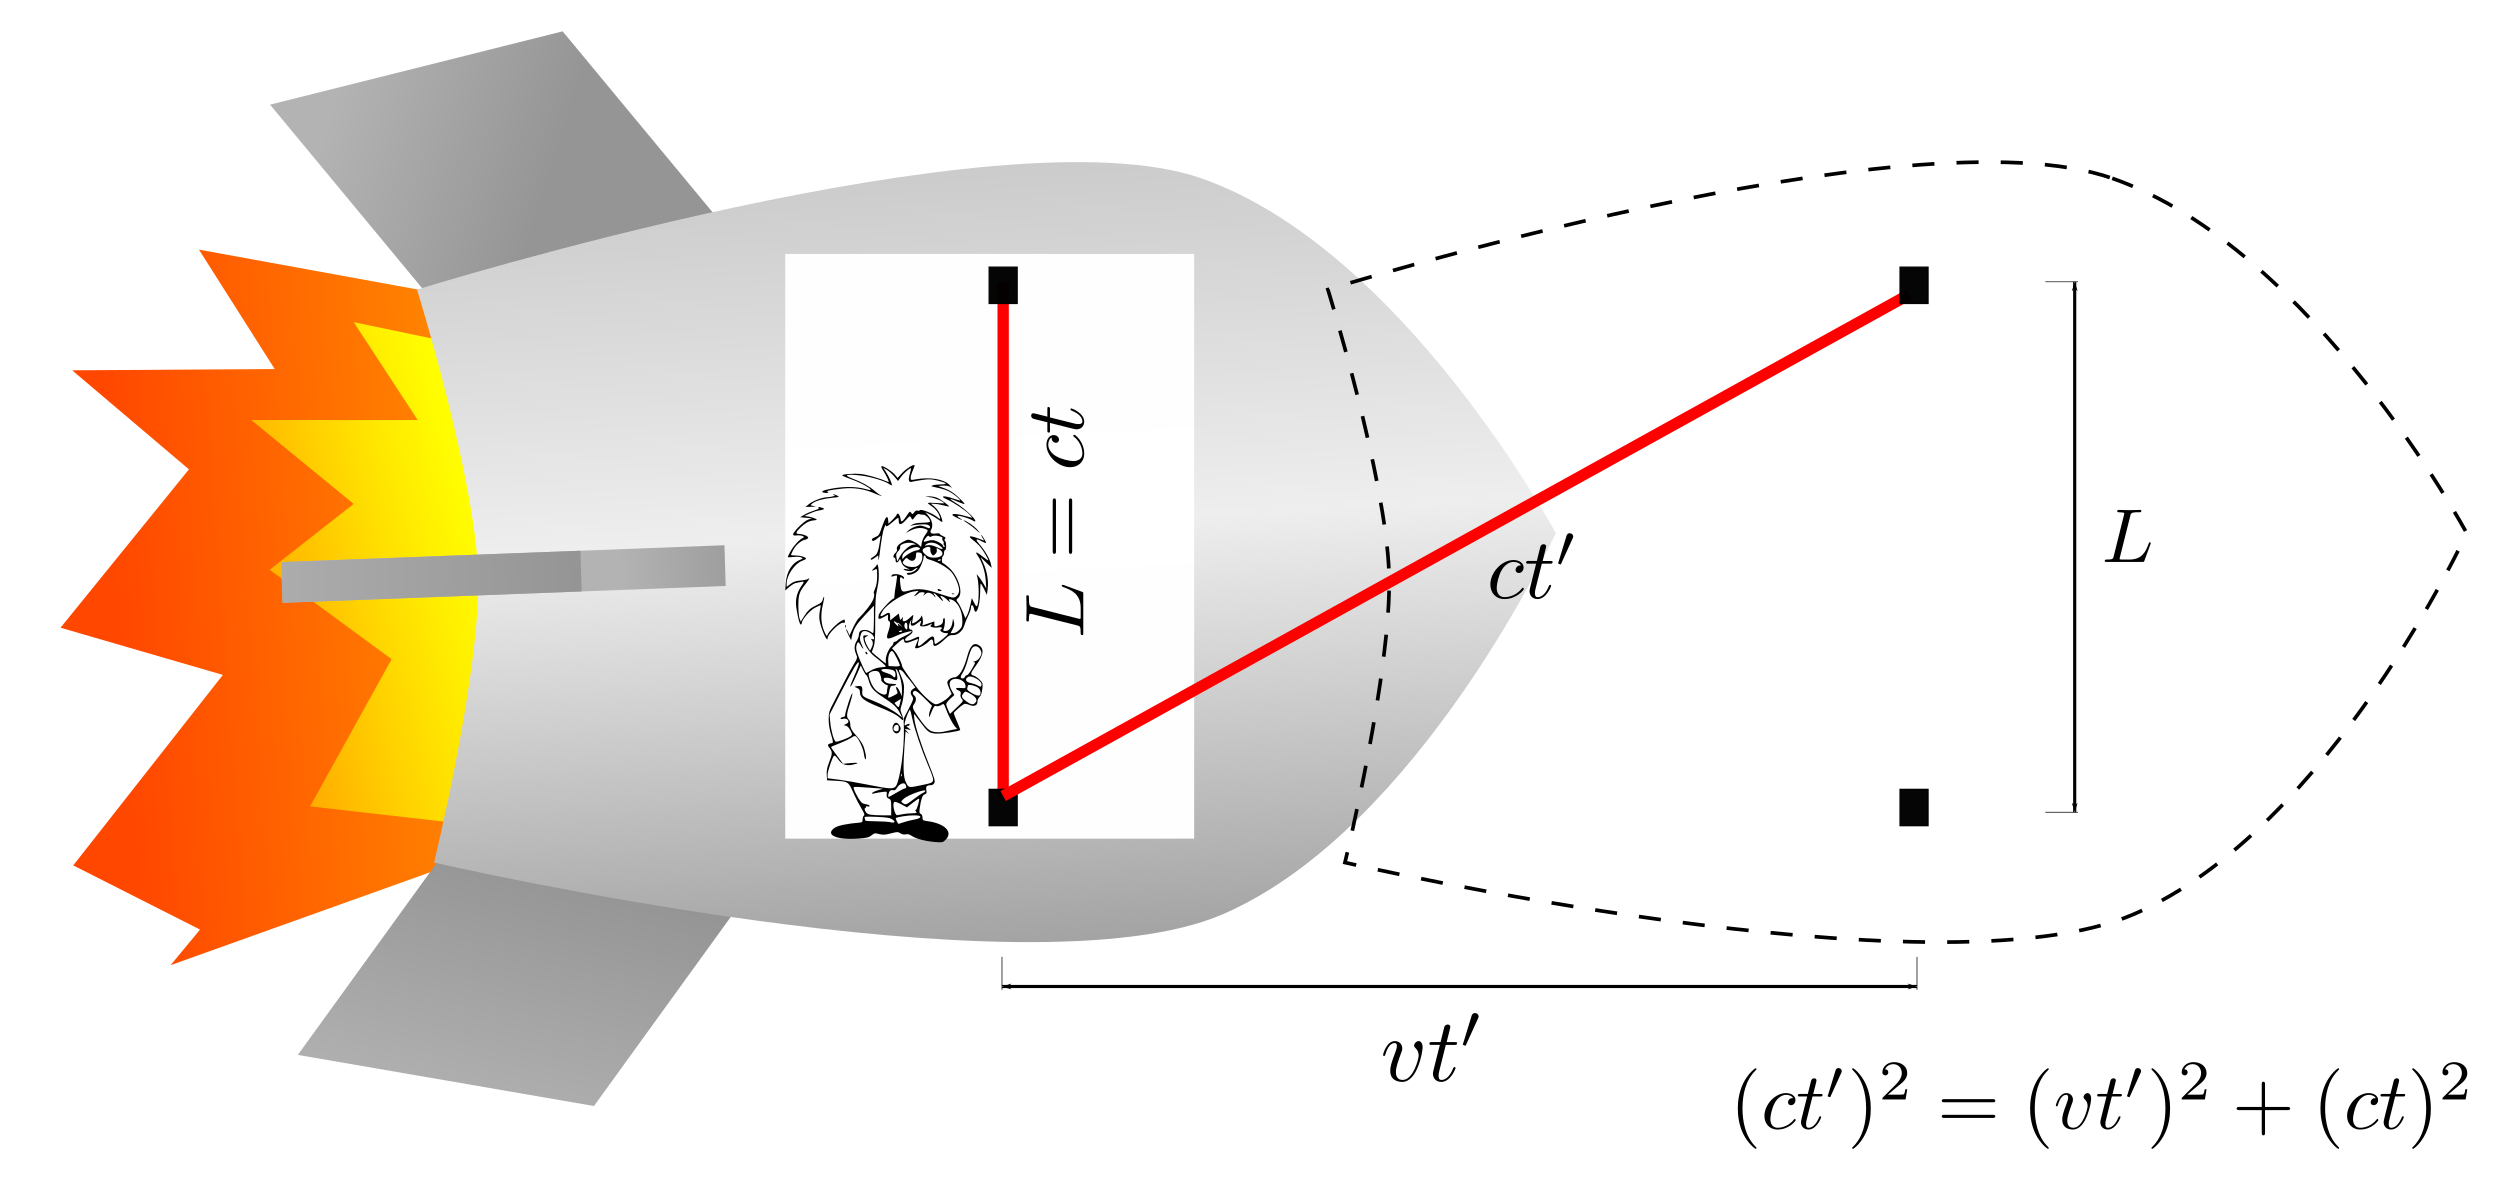 <?xml version="1.0" encoding="UTF-8" standalone="no"?>
<!-- Created with Inkscape (http://www.inkscape.org/) -->

<svg
   xmlns:ns0="http://www.iki.fi/pav/software/textext/"
   xmlns:dc="http://purl.org/dc/elements/1.1/"
   xmlns:cc="http://creativecommons.org/ns#"
   xmlns:rdf="http://www.w3.org/1999/02/22-rdf-syntax-ns#"
   xmlns:svg="http://www.w3.org/2000/svg"
   xmlns="http://www.w3.org/2000/svg"
   xmlns:xlink="http://www.w3.org/1999/xlink"
   xmlns:sodipodi="http://sodipodi.sourceforge.net/DTD/sodipodi-0.dtd"
   xmlns:inkscape="http://www.inkscape.org/namespaces/inkscape"
   sodipodi:docname="relatividad.svg"
   inkscape:version="0.48.4 r9939"
   version="1.1"
   id="svg3499"
   height="379.682"
   width="794.705">
  <sodipodi:namedview
     id="base"
     pagecolor="#ffffff"
     bordercolor="#666666"
     borderopacity="1.0"
     inkscape:pageopacity="0.0"
     inkscape:pageshadow="2"
     inkscape:zoom="1.4495937"
     inkscape:cx="397.35272"
     inkscape:cy="189.84099"
     inkscape:document-units="px"
     inkscape:current-layer="layer1"
     showgrid="false"
     inkscape:window-width="1317"
     inkscape:window-height="744"
     inkscape:window-x="49"
     inkscape:window-y="24"
     inkscape:window-maximized="1"
     fit-margin-top="10"
     fit-margin-right="10"
     fit-margin-bottom="10"
     fit-margin-left="10" />
  <defs
     id="defs3501">
    <linearGradient
       inkscape:collect="always"
       xlink:href="#linearGradient3697-2"
       id="linearGradient7002"
       gradientUnits="userSpaceOnUse"
       x1="419"
       y1="779.362"
       x2="406"
       y2="507.362" />
    <linearGradient
       id="linearGradient3697-2">
      <stop
         id="stop3699-1"
         offset="0"
         style="stop-color:#ff4700;stop-opacity:1;" />
      <stop
         id="stop3701-9"
         offset="1"
         style="stop-color:#ffcf00;stop-opacity:1;" />
    </linearGradient>
    <filter
       color-interpolation-filters="sRGB"
       id="filter3804-2"
       inkscape:collect="always">
      <feGaussianBlur
         id="feGaussianBlur3806-4"
         stdDeviation="3.933"
         inkscape:collect="always" />
    </filter>
    <marker
       inkscape:stockid="DistanceStart"
       orient="auto"
       refY="0"
       refX="0"
       id="DistanceStart"
       style="overflow:visible">
      <g
         id="g2300">
        <path
           id="path2306"
           d="M 0,0 2,0"
           style="fill:none;stroke:#ffffff;stroke-width:1.15;stroke-linecap:square"
           inkscape:connector-curvature="0" />
        <path
           id="path2302"
           d="M 0,0 13,4 9,0 13,-4 0,0 z"
           style="fill:#000000;fill-rule:evenodd;stroke:none"
           inkscape:connector-curvature="0" />
        <path
           id="path2304"
           d="M 0,-4 0,40"
           style="fill:none;stroke:#000000;stroke-width:1;stroke-linecap:square"
           inkscape:connector-curvature="0" />
      </g>
    </marker>
    <marker
       inkscape:stockid="DistanceEnd"
       orient="auto"
       refY="0"
       refX="0"
       id="DistanceEnd"
       style="overflow:visible">
      <g
         id="g5051">
        <path
           id="path2316"
           d="M 0,0 -2,0"
           style="fill:none;stroke:#ffffff;stroke-width:1.15;stroke-linecap:square"
           inkscape:connector-curvature="0" />
        <path
           id="path2312"
           d="M 0,0 -13,4 -9,0 -13,-4 0,0 z"
           style="fill:#000000;fill-rule:evenodd;stroke:none"
           inkscape:connector-curvature="0" />
        <path
           id="path2314"
           d="M 0,-4 0,40"
           style="fill:none;stroke:#000000;stroke-width:1;stroke-linecap:square"
           inkscape:connector-curvature="0" />
      </g>
    </marker>
    <marker
       inkscape:stockid="DistanceStart"
       orient="auto"
       refY="0"
       refX="0"
       id="marker3533"
       style="overflow:visible">
      <g
         id="g3535">
        <path
           id="path3537"
           d="M 0,0 2,0"
           style="fill:none;stroke:#ffffff;stroke-width:1.15;stroke-linecap:square"
           inkscape:connector-curvature="0" />
        <path
           id="path3539"
           d="M 0,0 13,4 9,0 13,-4 0,0 z"
           style="fill:#000000;fill-rule:evenodd;stroke:none"
           inkscape:connector-curvature="0" />
        <path
           id="path3541"
           d="M 0,-4 0,40"
           style="fill:none;stroke:#000000;stroke-width:1;stroke-linecap:square"
           inkscape:connector-curvature="0" />
      </g>
    </marker>
    <marker
       inkscape:stockid="DistanceEnd"
       orient="auto"
       refY="0"
       refX="0"
       id="marker3543"
       style="overflow:visible">
      <g
         id="g3545">
        <path
           id="path3547"
           d="M 0,0 -2,0"
           style="fill:none;stroke:#ffffff;stroke-width:1.15;stroke-linecap:square"
           inkscape:connector-curvature="0" />
        <path
           id="path3549"
           d="M 0,0 -13,4 -9,0 -13,-4 0,0 z"
           style="fill:#000000;fill-rule:evenodd;stroke:none"
           inkscape:connector-curvature="0" />
        <path
           id="path3551"
           d="M 0,-4 0,40"
           style="fill:none;stroke:#000000;stroke-width:1;stroke-linecap:square"
           inkscape:connector-curvature="0" />
      </g>
    </marker>
    <linearGradient
       inkscape:collect="always"
       xlink:href="#linearGradient3681-9-1"
       id="linearGradient3808-3"
       gradientUnits="userSpaceOnUse"
       gradientTransform="matrix(0.996,0,0,0.881,343.312,-798.002)"
       x1="340.5"
       y1="756.366"
       x2="340.5"
       y2="617.309" />
    <linearGradient
       id="linearGradient3681-9-1">
      <stop
         id="stop3683-3-4"
         offset="0"
         style="stop-color:#b3b3b3;stop-opacity:1;" />
      <stop
         id="stop3685-1-9"
         offset="1"
         style="stop-color:#959595;stop-opacity:1;" />
    </linearGradient>
    <linearGradient
       inkscape:collect="always"
       xlink:href="#linearGradient3681-9-1"
       id="linearGradient3811-2"
       gradientUnits="userSpaceOnUse"
       gradientTransform="matrix(0.996,0,0,0.881,343.312,-798.002)"
       x1="342"
       y1="601.399"
       x2="342"
       y2="546.362" />
    <linearGradient
       id="linearGradient3558">
      <stop
         id="stop3560"
         offset="0"
         style="stop-color:#b3b3b3;stop-opacity:1;" />
      <stop
         id="stop3562"
         offset="1"
         style="stop-color:#959595;stop-opacity:1;" />
    </linearGradient>
    <linearGradient
       inkscape:collect="always"
       xlink:href="#linearGradient3671-6-6"
       id="linearGradient3814-0"
       gradientUnits="userSpaceOnUse"
       gradientTransform="matrix(0.03,0.995,-0.881,0.033,807.63,312.887)"
       x1="177"
       y1="507.362"
       x2="487.856"
       y2="502.362" />
    <linearGradient
       id="linearGradient3671-6-6">
      <stop
         id="stop3673-3-8"
         offset="0"
         style="stop-color:#bfbfbf;stop-opacity:1;" />
      <stop
         style="stop-color:#eeeeee;stop-opacity:1;"
         offset="0.5"
         id="stop3679-4-9" />
      <stop
         id="stop3675-0-2"
         offset="1"
         style="stop-color:#979797;stop-opacity:1;" />
    </linearGradient>
    <linearGradient
       inkscape:collect="always"
       xlink:href="#linearGradient3705-6-6"
       id="linearGradient3795-6"
       gradientUnits="userSpaceOnUse"
       x1="366"
       y1="639.362"
       x2="407"
       y2="788.362" />
    <linearGradient
       id="linearGradient3705-6-6"
       inkscape:collect="always">
      <stop
         id="stop3707-0-4"
         offset="0"
         style="stop-color:#ffff00;stop-opacity:1;" />
      <stop
         id="stop3709-4-9"
         offset="1"
         style="stop-color:#ffff00;stop-opacity:0;" />
    </linearGradient>
    <filter
       color-interpolation-filters="sRGB"
       height="1.354"
       y="-0.177"
       width="1.215"
       x="-0.108"
       id="filter3768-1-5"
       inkscape:collect="always">
      <feGaussianBlur
         id="feGaussianBlur3770-9-0"
         stdDeviation="7.306"
         inkscape:collect="always" />
    </filter>
    <linearGradient
       inkscape:collect="always"
       xlink:href="#linearGradient3681-9-1"
       id="linearGradient3818-4"
       gradientUnits="userSpaceOnUse"
       gradientTransform="matrix(0.952,0,0,0.884,-190.712,-932.961)"
       x1="-731.228"
       y1="210.152"
       x2="-634.346"
       y2="201.145" />
    <linearGradient
       id="linearGradient3576">
      <stop
         id="stop3578"
         offset="0"
         style="stop-color:#b3b3b3;stop-opacity:1;" />
      <stop
         id="stop3580"
         offset="1"
         style="stop-color:#959595;stop-opacity:1;" />
    </linearGradient>
    <linearGradient
       inkscape:collect="always"
       xlink:href="#linearGradient3681-9-1"
       id="linearGradient3821-8"
       gradientUnits="userSpaceOnUse"
       gradientTransform="matrix(0.944,0,0,0.887,554.247,-468.063)"
       x1="70.654"
       y1="760.859"
       x2="119.074"
       y2="714.969" />
    <linearGradient
       id="linearGradient3583">
      <stop
         id="stop3585"
         offset="0"
         style="stop-color:#b3b3b3;stop-opacity:1;" />
      <stop
         id="stop3587"
         offset="1"
         style="stop-color:#959595;stop-opacity:1;" />
    </linearGradient>
    <linearGradient
       inkscape:collect="always"
       xlink:href="#linearGradient3697-2"
       id="linearGradient3638"
       gradientUnits="userSpaceOnUse"
       x1="419"
       y1="779.362"
       x2="406"
       y2="507.362" />
    <linearGradient
       inkscape:collect="always"
       xlink:href="#linearGradient3681-9-1"
       id="linearGradient3134"
       gradientUnits="userSpaceOnUse"
       gradientTransform="matrix(0.996,0,0,0.881,343.312,-798.002)"
       x1="340.5"
       y1="756.366"
       x2="340.5"
       y2="617.309" />
    <linearGradient
       inkscape:collect="always"
       xlink:href="#linearGradient3681-9-1"
       id="linearGradient3137"
       gradientUnits="userSpaceOnUse"
       gradientTransform="matrix(0.996,0,0,0.881,343.312,-798.002)"
       x1="342"
       y1="601.399"
       x2="342"
       y2="546.362" />
    <linearGradient
       inkscape:collect="always"
       xlink:href="#linearGradient3671-6-6"
       id="linearGradient3140"
       gradientUnits="userSpaceOnUse"
       gradientTransform="matrix(0.03,0.995,-0.881,0.033,807.63,312.887)"
       x1="177"
       y1="507.362"
       x2="487.856"
       y2="502.362" />
    <linearGradient
       inkscape:collect="always"
       xlink:href="#linearGradient3681-9-1"
       id="linearGradient3144"
       gradientUnits="userSpaceOnUse"
       gradientTransform="matrix(0.952,0,0,0.884,-190.712,-932.961)"
       x1="-731.228"
       y1="210.152"
       x2="-634.346"
       y2="201.145" />
    <linearGradient
       inkscape:collect="always"
       xlink:href="#linearGradient3681-9-1"
       id="linearGradient3147"
       gradientUnits="userSpaceOnUse"
       gradientTransform="matrix(0.944,0,0,0.887,554.247,-468.063)"
       x1="70.654"
       y1="760.859"
       x2="119.074"
       y2="714.969" />
  </defs>
  <g
     transform="translate(-91.219,-491.093)"
     id="layer1"
     inkscape:groupmode="layer"
     inkscape:label="Capa 1">
    <path
       transform="matrix(0.03,0.995,-0.881,0.033,807.63,312.887)"
       id="path3667"
       d="m 252,657.362 -18,92 39,-26 -2,73 33,-41 49,48 17,-58 59,56 22,-45 11,11 -32,-114 -68,-31 -110,35 z"
       style="color:#000000;fill:url(#linearGradient3638);fill-opacity:1;stroke:none;stroke-width:1px;marker:none;visibility:visible;display:inline;overflow:visible;filter:url(#filter3804-2);enable-background:accumulate"
       inkscape:connector-curvature="0" />
    <rect
       transform="matrix(0.638,0.77,-0.97,0.243,0,0)"
       y="123.864"
       x="611.628"
       height="95.89"
       width="76.911"
       id="rect3631"
       style="fill:url(#linearGradient3147);fill-opacity:1;stroke:none;display:inline" />
    <rect
       style="fill:url(#linearGradient3144);stroke:none;display:inline"
       id="rect3633"
       width="77.526"
       height="95.571"
       x="-871.821"
       y="-802.957"
       transform="matrix(0.586,-0.81,-0.985,-0.17,0,0)" />
    <path
       transform="matrix(0.03,0.995,-0.881,0.033,807.63,312.887)"
       id="path3669"
       d="m 268,653.362 -9,41 32,-22 -2,60 28,-36 20,31 30,-43 46,31 9,-67 -86,-15 -68,20 z"
       style="color:#000000;fill:url(#linearGradient3795-6);fill-opacity:1;stroke:none;stroke-width:1px;marker:none;visibility:visible;display:inline;overflow:visible;filter:url(#filter3768-1-5);enable-background:accumulate"
       inkscape:connector-curvature="0" />
    <path
       sodipodi:nodetypes="cczczcz"
       id="rect2831"
       d="m 473.108,547.775 c 63.976,22.367 112.673,112.796 112.673,112.796 0,0 -43.217,93.918 -105.721,121.088 -62.504,27.17 -250.867,-16.38 -250.867,-16.38 0,0 14.936,-61.041 14.025,-91.701 -0.911,-30.66 -19.439,-90.43 -19.439,-90.43 0,0 185.353,-57.739 249.329,-35.372 z"
       style="fill:url(#linearGradient3140);fill-opacity:1;stroke:none;display:inline"
       inkscape:connector-curvature="0" />
    <rect
       transform="matrix(0.03,1,-0.999,0.038,0,0)"
       y="-301.537"
       x="675.87"
       height="141.001"
       width="12.944"
       id="rect3635"
       style="fill:url(#linearGradient3137);stroke:none;display:inline" />
    <rect
       transform="matrix(0.03,1,-0.999,0.038,0,0)"
       style="fill:url(#linearGradient3134);stroke:none;display:inline"
       id="rect3691"
       width="12.944"
       height="95.175"
       x="675.87"
       y="-255.712" />
    <rect
       y="571.816"
       x="340.834"
       height="185.861"
       width="129.985"
       id="rect3389"
       style="opacity:0.98;fill:#ffffff;fill-opacity:1;stroke:none;display:inline" />
    <path
       inkscape:connector-curvature="0"
       id="path4480"
       d="m 410.104,744.138 0,-163.166"
       style="fill:none;stroke:#ff0000;stroke-width:3.603;stroke-linecap:butt;stroke-linejoin:miter;stroke-miterlimit:4;stroke-opacity:1;stroke-dasharray:none;display:inline" />
    <rect
       y="742.016"
       x="405.657"
       height="11.544"
       width="8.894"
       id="rect4362"
       style="opacity:0.98;fill:#000000;fill-opacity:1;stroke:#000000;stroke-width:0.41;stroke-opacity:1;display:inline" />
    <path
       inkscape:connector-curvature="0"
       id="path3218"
       d="m 391.798,758.061 c 2.467,-2.467 -0.14,-5.177 -5.71,-5.933 -1.495,-0.203 -1.628,-0.298 -1.628,-1.166 0,-0.553 -0.229,-1.033 -0.552,-1.157 -0.449,-0.172 -0.509,-0.516 -0.321,-1.836 0.423,-2.961 0.854,-4.142 1.598,-4.379 0.592,-0.188 0.675,-0.412 0.498,-1.352 -0.222,-1.182 0.142,-1.549 1.535,-1.549 0.355,0 0.813,-0.313 1.018,-0.696 0.306,-0.571 0.007,-1.603 -1.662,-5.741 -2.486,-6.164 -4.361,-11.951 -4.689,-14.471 -0.135,-1.037 -0.155,-1.8 -0.045,-1.695 0.11,0.105 1.031,1.309 2.047,2.676 2.233,3.006 2.718,3.37 4.692,3.518 1.887,0.141 7.877,-0.744 7.877,-1.165 0,-0.168 -0.463,-1.36 -1.028,-2.648 -0.566,-1.289 -1.028,-2.499 -1.028,-2.691 0,-0.312 2.31,-2.345 3.305,-2.909 0.216,-0.122 0.952,0.012 1.636,0.297 1.55,0.647 2.599,0.211 2.599,-1.081 0,-0.482 0.295,-1.132 0.655,-1.445 0.429,-0.372 0.731,-1.234 0.876,-2.495 0.21,-1.832 0.169,-1.978 -0.853,-2.999 -0.591,-0.591 -1.447,-1.168 -1.904,-1.282 -1.137,-0.285 -1.051,-0.746 0.538,-2.903 2.57,-3.489 2.95,-5.479 1.27,-6.656 -1.71,-1.198 -2.902,-0.113 -3.856,3.51 -1.06,4.028 -2.65,6.601 -4.079,6.601 -0.977,0 -2.246,0.935 -2.237,1.648 0.005,0.319 0.317,1.262 0.695,2.095 l 0.687,1.514 -0.952,1.002 c -1.05,1.106 -3.173,2.31 -4.073,2.31 -1.035,0 -4.439,-3.079 -6.42,-5.806 -0.408,-0.562 -1.551,-2.137 -2.541,-3.5 -0.99,-1.364 -1.799,-2.661 -1.799,-2.884 0,-0.799 -1.469,-3.766 -2.311,-4.668 l -0.86,-0.921 1.328,-1.24 c 1.919,-1.791 2.528,-2.084 2.528,-1.216 0,0.896 0.835,0.903 2.885,0.024 0.864,-0.37 1.571,-0.597 1.571,-0.503 0,0.094 -0.231,0.724 -0.514,1.401 -0.632,1.512 -0.632,1.49 0.014,1.49 0.829,0 2.988,-1.215 3.906,-2.198 0.905,-0.969 1.378,-0.716 1.388,0.742 0.009,1.359 1.338,0.814 3.873,-1.589 0.951,-0.902 1.547,-1.203 2.237,-1.131 1.492,0.157 3.218,-1.225 3.727,-2.983 0.238,-0.822 0.823,-2.277 1.299,-3.233 0.476,-0.956 0.866,-2.094 0.866,-2.528 0,-1.145 0.667,-0.969 0.908,0.239 0.589,2.944 1.97,-0.561 1.991,-5.055 0.007,-1.555 0.098,-2.827 0.2,-2.828 0.102,-3.4e-4 0.585,0.809 1.073,1.799 l 0.887,1.799 0.25,-1.961 c 0.313,-2.454 -0.212,-5.547 -1.374,-8.093 l -0.887,-1.942 1.766,1.714 1.766,1.714 -0.242,-1.2 c -0.323,-1.599 -1.89,-4.32 -3.62,-6.285 -1.51,-1.716 -1.252,-2.011 0.798,-0.912 0.704,0.377 1.28,0.57 1.279,0.428 -0.001,-0.363 -1.321,-2.486 -1.544,-2.486 -0.101,0 0.089,0.417 0.422,0.926 0.593,0.905 0.591,0.92 -0.078,0.649 -3.808,-1.54 -5.077,-1.532 -2.97,0.017 0.78,0.574 1.899,1.646 2.486,2.382 0.982,1.232 2.37,3.618 2.37,4.075 0,0.106 -0.785,-0.428 -1.745,-1.186 -2.154,-1.703 -2.598,-1.748 -1.516,-0.154 1.334,1.966 2.28,4.92 2.462,7.686 l 0.169,2.571 -0.878,-1.48 c -1.161,-1.958 -2.462,-3.573 -2.12,-2.633 0.847,2.329 0.759,9.768 -0.115,9.768 -0.133,0 -0.523,-0.578 -0.867,-1.285 l -0.624,-1.285 -0.438,2.102 c -0.241,1.156 -0.698,2.604 -1.015,3.218 l -0.577,1.116 -0.817,-2.011 c -0.45,-1.106 -1.121,-2.422 -1.492,-2.923 -0.668,-0.904 -0.669,-0.918 -0.006,-1.517 1.765,-1.597 0.095,-7.018 -3.001,-9.743 -0.863,-0.76 -1.701,-1.381 -1.863,-1.381 -0.412,0 -0.37,-1.97 0.048,-2.228 0.189,-0.117 0.343,-0.588 0.343,-1.048 0,-0.46 0.154,-0.837 0.343,-0.837 0.457,0 0.442,-2.64 -0.017,-2.924 -0.25,-0.154 -0.248,-0.356 0.006,-0.662 0.277,-0.334 0.115,-0.543 -0.669,-0.868 -0.569,-0.236 -1.034,-0.566 -1.034,-0.733 0,-0.168 -0.594,-0.21 -1.321,-0.094 -1.412,0.226 -2,-0.306 -1.395,-1.262 0.668,-1.056 0.339,-2.87 -0.765,-4.209 l -1.081,-1.312 1.51,0.759 c 0.83,0.417 2.001,1.127 2.601,1.576 1.387,1.04 1.492,1.027 1.156,-0.145 -0.472,-1.646 -1.322,-3.033 -2.432,-3.966 l -1.067,-0.898 0.98,0 c 0.539,0 1.823,0.219 2.854,0.486 1.031,0.267 1.912,0.447 1.96,0.4 0.195,-0.195 -2.751,-2.332 -3.848,-2.79 -0.652,-0.272 -1.846,-0.475 -2.653,-0.45 -1.391,0.043 -1.367,0.058 0.469,0.294 1.582,0.203 4.404,1.415 4.404,1.891 0,0.064 -1.157,0.029 -2.571,-0.077 -1.414,-0.107 -2.571,-0.097 -2.571,0.022 0,0.119 0.608,0.618 1.351,1.11 0.751,0.497 1.66,1.518 2.047,2.3 0.771,1.559 0.689,1.999 -0.225,1.195 -1.439,-1.265 -5.41,-2.862 -5.75,-2.313 -0.103,0.166 -0.423,0.212 -0.712,0.101 -0.316,-0.121 -0.734,0.097 -1.051,0.549 -0.492,0.702 -0.554,0.712 -0.962,0.153 -0.397,-0.542 -0.515,-0.473 -1.291,0.756 -0.47,0.744 -1.089,1.548 -1.375,1.786 -0.445,0.369 -0.554,0.258 -0.745,-0.764 -0.243,-1.298 -0.916,-1.982 -1.175,-1.196 -0.089,0.269 -0.715,1.029 -1.391,1.689 l -1.23,1.2 -0.109,-1.135 c -0.168,-1.749 -0.798,-1.15 -1.803,1.715 -1.125,3.208 -1.106,3.179 -2.366,3.701 -1.05,0.435 -1.292,0.832 -0.722,1.185 0.173,0.107 0.812,-0.225 1.421,-0.738 l 1.107,-0.932 -0.243,1.7 c -0.466,3.259 -0.876,4.298 -1.931,4.899 -0.553,0.315 -1.006,0.688 -1.008,0.829 -0.004,0.414 0.342,0.303 1.402,-0.452 l 0.995,-0.709 0.052,1.137 c 0.032,0.701 0.147,0.348 0.299,-0.919 0.615,-5.126 1.041,-7.641 1.511,-8.912 0.279,-0.754 0.514,-1.178 0.522,-0.943 0.025,0.714 0.53,0.493 2.162,-0.943 0.857,-0.754 1.65,-1.371 1.762,-1.371 0.112,0 0.204,0.463 0.204,1.028 0,1.45 0.811,1.326 2.32,-0.355 1.219,-1.358 1.249,-1.37 1.642,-0.636 0.397,0.742 0.406,0.739 1.204,-0.34 0.54,-0.73 0.977,-1.013 1.332,-0.86 0.291,0.125 0.866,0.209 1.279,0.186 0.741,-0.04 2.163,1.365 2.163,2.137 -7e-5,0.241 -0.855,0.391 -2.314,0.406 -1.544,0.016 -2.655,0.222 -3.342,0.622 -0.566,0.329 -0.72,0.491 -0.343,0.36 1.096,-0.38 4.174,-0.593 5.125,-0.354 0.48,0.12 0.873,0.464 0.873,0.763 0,0.385 -0.175,0.471 -0.6,0.294 -2.116,-0.883 -2.36,-0.918 -3.765,-0.536 -0.798,0.217 -1.878,0.779 -2.399,1.249 l -0.948,0.855 1.469,-0.736 c 1.7,-0.852 3.256,-1.047 4.606,-0.577 1.165,0.406 1.17,0.52 0.086,1.99 -0.476,0.645 -0.96,1.762 -1.075,2.482 l -0.209,1.309 -0.729,-0.685 c -0.401,-0.377 -1.33,-0.936 -2.063,-1.242 -1.281,-0.535 -1.393,-0.527 -2.846,0.221 -1.575,0.81 -2.329,1.748 -2.03,2.526 0.096,0.25 -0.123,0.725 -0.488,1.055 -0.705,0.638 -0.89,1.521 -0.32,1.521 0.189,0 0.343,0.299 0.343,0.665 0,0.997 0.596,1.17 1.058,0.307 0.397,-0.742 0.417,-0.732 0.788,0.419 0.257,0.794 0.773,1.386 1.581,1.812 l 1.2,0.632 -1.189,-0.21 c -0.699,-0.123 -1.052,-0.085 -0.857,0.094 0.61,0.559 2.511,0.737 2.975,0.278 0.243,-0.24 0.75,-0.544 1.127,-0.676 0.523,-0.183 0.457,-0.035 -0.276,0.619 -0.574,0.512 -1.377,0.858 -1.991,0.858 -0.599,0 -0.941,0.143 -0.818,0.343 0.306,0.495 1.099,0.423 2.462,-0.224 0.883,-0.419 1.41,-1.038 2.023,-2.377 0.455,-0.996 0.828,-2.129 0.828,-2.518 0,-0.389 0.154,-0.707 0.343,-0.707 0.189,0 0.343,0.225 0.343,0.501 0,0.3 0.584,0.656 1.457,0.888 2.165,0.576 5.138,2.257 6.552,3.705 1.242,1.272 2.617,4.404 2.617,5.961 0,1.178 -0.942,2.313 -1.919,2.313 -0.468,0 -2.419,-0.545 -4.334,-1.212 -4.418,-1.538 -6.629,-1.782 -9.494,-1.048 -2.56,0.656 -2.619,0.614 -2.961,-2.123 -0.251,-2.009 -0.08,-2.445 0.704,-1.794 0.345,0.287 0.522,0.306 0.522,0.057 0,-1.158 -3.674,-1.904 -4.03,-0.818 -0.107,0.327 0.07,0.351 0.733,0.099 0.481,-0.183 0.938,-0.223 1.015,-0.088 0.077,0.134 -0.065,1.401 -0.317,2.815 -0.252,1.414 -0.464,2.995 -0.472,3.513 -0.007,0.518 -0.131,0.943 -0.275,0.943 -0.668,0 -4.503,4.204 -4.715,5.169 -0.319,1.454 -0.028,1.585 1.552,0.697 l 1.367,-0.768 0,1.05 c 0,0.578 0.154,1.05 0.343,1.05 0.498,0 0.42,1.409 -0.171,3.085 -0.957,2.713 -0.612,2.935 2.412,1.551 1.02,-0.466 2.282,-0.943 2.806,-1.06 0.523,-0.117 1.259,-0.297 1.635,-0.401 1.295,-0.358 -0.077,0.814 -1.84,1.573 -0.907,0.39 -1.847,0.947 -2.088,1.237 -0.241,0.29 -0.65,0.527 -0.91,0.527 -0.26,0 -0.472,0.212 -0.472,0.472 0,0.26 -0.243,0.674 -0.539,0.92 -0.895,0.743 -1.86,2.959 -1.86,4.273 l 0,1.237 -0.943,-0.695 c -0.518,-0.382 -1.521,-1.203 -2.229,-1.823 l -1.286,-1.127 0.556,-1.542 c 0.446,-1.237 0.551,-2.875 0.529,-8.272 -0.015,-3.701 0.121,-7.518 0.301,-8.483 0.181,-0.965 0.48,-2.564 0.665,-3.553 0.416,-2.223 0.075,-6.826 -0.434,-5.862 -0.184,0.349 -0.662,0.901 -1.061,1.227 -0.808,0.658 -0.528,0.801 0.496,0.253 0.628,-0.336 0.663,-0.221 0.655,2.142 -0.005,1.721 -0.213,2.95 -0.669,3.954 -0.364,0.801 -0.531,1.457 -0.372,1.457 0.159,0 0.144,0.647 -0.034,1.438 -0.292,1.302 -2.377,4.127 -4.863,6.59 -0.365,0.362 -1.158,1.725 -1.762,3.028 l -1.098,2.37 -0.442,-1.068 c -0.243,-0.587 -0.509,-1.001 -0.591,-0.919 -0.082,0.082 0.233,0.897 0.7,1.81 l 0.849,1.662 0.227,-1.028 c 0.578,-2.621 1.357,-3.916 4.122,-6.855 l 2.903,-3.085 0.005,4.37 c 0.002,2.404 -0.111,4.365 -0.252,4.359 -0.141,-0.006 -0.556,-0.237 -0.922,-0.514 -0.803,-0.608 -2.639,-0.66 -3.208,-0.092 -0.226,0.226 -0.411,0.762 -0.411,1.191 0,0.429 -0.308,1.285 -0.684,1.902 -0.811,1.33 -0.869,2.594 -0.192,4.214 0.481,1.151 0.457,1.247 -0.83,3.366 -0.729,1.2 -2.005,3.554 -2.835,5.231 -0.83,1.677 -2.307,4.555 -3.283,6.396 -1.641,3.097 -1.773,3.523 -1.773,5.711 0,1.401 0.277,3.249 0.681,4.536 0.799,2.548 0.84,3.028 0.262,3.035 -0.236,0.004 -0.644,0.142 -0.908,0.309 -0.396,0.251 -0.351,0.468 0.257,1.241 0.948,1.205 0.928,1.856 -0.137,4.518 -0.635,1.586 -0.846,2.673 -0.771,3.966 l 0.103,1.781 1.542,0.083 c 5.455,0.294 5.142,0.1 7.051,4.378 0.589,1.32 1.629,3.319 2.312,4.442 0.902,1.484 1.127,2.114 0.824,2.303 -0.23,0.143 -0.418,0.689 -0.418,1.213 0,0.813 -0.151,0.965 -1.028,1.034 -3.71,0.289 -6.797,0.921 -7.798,1.596 -3.339,2.25 0.455,3.999 7.528,3.469 2.641,-0.198 3.376,-0.381 4.153,-1.036 0.863,-0.726 1.072,-0.761 2.403,-0.406 1.192,0.318 1.865,0.283 3.688,-0.196 2.048,-0.537 2.298,-0.54 3.066,-0.037 0.527,0.346 1.159,0.466 1.712,0.327 0.602,-0.151 1.18,-0.004 1.846,0.47 1.259,0.896 4.366,1.717 7.448,1.968 2.313,0.188 2.504,0.149 3.342,-0.689 z m -15.522,-5.934 c -0.226,-0.496 -0.366,-0.936 -0.312,-0.978 0.454,-0.353 3.744,-0.863 5.563,-0.863 1.72,0 2.247,0.115 2.247,0.49 0,0.325 -0.662,0.613 -1.971,0.857 -1.084,0.202 -2.588,0.58 -3.342,0.84 -0.754,0.26 -1.462,0.492 -1.573,0.514 -0.111,0.023 -0.387,-0.364 -0.613,-0.86 z m -6.64,0.044 c -1.838,0 -3.342,-0.103 -3.342,-0.229 10e-5,-0.126 -0.095,-0.478 -0.212,-0.782 -0.19,-0.495 0.21,-0.537 3.788,-0.399 2.886,0.111 4.234,0.308 4.839,0.704 1.293,0.847 1.069,1.349 -0.446,1.001 -0.707,-0.162 -2.789,-0.295 -4.627,-0.295 z m 5.982,-3.023 c -0.503,-1.39 -0.533,-2.86 -0.064,-3.149 0.191,-0.118 1.161,0.226 2.156,0.765 l 1.808,0.979 1.855,-1.458 c 1.021,-0.802 1.919,-1.395 1.996,-1.318 0.27,0.27 -0.694,3.605 -1.041,3.605 -0.205,0 -0.173,0.213 0.076,0.514 0.369,0.445 0.201,0.517 -1.243,0.534 -0.919,0.011 -2.287,0.147 -3.041,0.303 -0.754,0.156 -1.533,0.301 -1.731,0.323 -0.198,0.022 -0.545,-0.473 -0.771,-1.099 z m -7.658,0.924 c -0.903,-0.149 -1.361,-0.454 -1.656,-1.101 -0.288,-0.631 -0.298,-0.931 -0.035,-1.019 0.205,-0.068 0.294,-0.251 0.198,-0.406 -0.096,-0.155 0.135,-0.201 0.512,-0.102 0.377,0.099 0.686,0.027 0.686,-0.16 0,-0.186 -0.578,-0.437 -1.285,-0.556 -1.094,-0.185 -1.447,-0.486 -2.374,-2.025 -0.599,-0.994 -1.187,-2.2 -1.307,-2.679 -0.247,-0.986 -0.873,-0.936 5.823,-0.462 l 3.428,0.243 -1.611,0.476 c -1.799,0.531 -2.78,1.424 -1.096,0.998 0.546,-0.138 1.657,-0.331 2.469,-0.428 1.452,-0.174 1.474,-0.162 1.371,0.799 -0.079,0.74 0.082,1.058 0.667,1.317 0.698,0.308 0.771,0.578 0.771,2.83 l 0,2.489 -2.656,-0.004 c -1.461,-0.004 -3.218,-0.097 -3.904,-0.21 z m 10.201,-3.723 c -0.616,-0.466 -0.594,-0.53 0.483,-1.446 1.266,-1.076 6.384,-2.969 6.69,-2.475 0.108,0.175 -0.16,0.464 -0.595,0.642 -0.435,0.178 -1.794,1.092 -3.02,2.03 -2.467,1.889 -2.634,1.947 -3.558,1.248 z m -4.507,-2.829 c 0.276,-1.099 0.708,-1.438 1.553,-1.217 0.413,0.108 0.808,-0.176 1.223,-0.877 0.683,-1.156 2.143,-1.727 2.595,-1.015 0.421,0.664 0.354,1.305 -0.135,1.305 -0.236,0 -1.432,0.602 -2.656,1.338 -1.224,0.736 -2.359,1.353 -2.521,1.371 -0.162,0.018 -0.188,-0.39 -0.059,-0.906 z m -6.618,-2.995 c -3.268,-0.649 -7.471,-1.371 -9.34,-1.604 l -3.398,-0.424 0,-1.124 c 0,-1.119 1.477,-5.496 2.047,-6.066 0.171,-0.171 0.716,0.302 1.269,1.101 1.156,1.669 2.454,2.188 4.496,1.796 2.42,-0.465 2.132,-0.806 -0.465,-0.551 l -2.422,0.238 -1.977,-2.627 c -1.088,-1.445 -1.926,-2.678 -1.862,-2.741 0.063,-0.062 1.339,-0.599 2.834,-1.193 1.496,-0.594 3.159,-1.393 3.697,-1.776 0.72,-0.513 1.095,-0.599 1.422,-0.327 0.905,0.751 2.309,3.837 2.507,5.51 0.112,0.949 0.339,1.726 0.503,1.726 0.431,0 -0.029,-2.668 -0.748,-4.345 -0.338,-0.787 -1.223,-2.098 -1.967,-2.913 -1.675,-1.835 -2.136,-2.696 -2.136,-3.988 0,-0.555 -0.231,-1.201 -0.514,-1.436 -0.732,-0.608 -0.639,-1.911 0.343,-4.799 0.471,-1.386 0.852,-2.917 0.845,-3.402 -0.006,-0.485 -0.543,0.737 -1.193,2.716 -0.65,1.979 -1.146,3.83 -1.103,4.113 0.047,0.304 -0.236,0.559 -0.692,0.624 -0.424,0.06 -0.771,0.263 -0.771,0.452 0,0.188 0.287,0.251 0.637,0.14 1.583,-0.502 2.649,0.972 1.156,1.599 -0.907,0.381 -0.912,0.397 -0.159,0.528 0.491,0.085 1.035,0.641 1.48,1.512 0.677,1.326 0.68,1.395 0.08,1.853 -0.881,0.673 -4.256,1.922 -4.715,1.745 -0.584,-0.224 -1.517,-3.535 -1.754,-6.225 l -0.211,-2.399 3.511,-6.855 c 3.997,-7.804 5.803,-10.749 5.803,-9.466 0,0.444 -0.617,2.177 -1.371,3.852 -0.754,1.675 -1.365,3.237 -1.357,3.473 0.018,0.562 0.883,-1.032 2.24,-4.131 l 1.096,-2.502 0.755,1.56 c 0.415,0.858 0.875,1.56 1.023,1.56 0.147,0 0.458,0.68 0.69,1.51 0.69,2.465 1.509,3.448 4.52,5.425 3.536,2.321 4.481,3.203 5.436,5.076 l 0.751,1.472 -1.322,-1.046 c -1.755,-1.389 -5.22,-3.258 -8.177,-4.411 -3.178,-1.239 -3.319,-1.372 -3.199,-3.027 0.108,-1.49 -0.236,-1.766 -1.852,-1.485 -0.749,0.13 -0.743,0.148 0.167,0.53 0.728,0.305 0.943,0.627 0.943,1.413 0,1.643 1.243,2.655 5.313,4.327 4.774,1.961 6.278,2.738 7.455,3.85 0.775,0.732 0.943,0.785 0.943,0.301 0,-0.324 -0.224,-1.125 -0.498,-1.781 -0.439,-1.05 -0.435,-1.365 0.027,-2.645 0.289,-0.8 0.607,-2.611 0.707,-4.024 0.179,-2.54 0.077,-3.012 -1.429,-6.598 -0.45,-1.072 0.75,-0.678 1.565,0.514 0.419,0.613 0.931,1.268 1.137,1.457 0.206,0.189 0.828,0.948 1.38,1.687 l 1.005,1.345 -0.748,0.497 c -0.878,0.583 -0.951,1.342 -0.228,2.375 0.485,0.693 0.41,0.955 -1.114,3.884 l -1.634,3.141 0.087,3.305 c 0.164,6.213 -1.201,16.129 -2.491,18.099 -0.715,1.091 -1.798,1.044 -9.022,-0.391 z m 10.282,-17.131 c 0.308,-0.675 0.27,-1.016 -0.187,-1.714 -0.724,-1.106 -1.488,-1.111 -1.988,-0.014 -0.292,0.641 -0.292,1.073 0,1.714 0.509,1.116 1.669,1.124 2.175,0.014 z m -1.943,-0.188 c -0.374,-0.606 0.195,-1.711 0.882,-1.711 0.508,0 0.662,0.24 0.662,1.028 0,0.789 -0.155,1.028 -0.665,1.028 -0.366,0 -0.761,-0.156 -0.879,-0.346 z m 3.873,16.712 c -0.886,-1.676 -1.012,-4.874 -0.481,-12.176 l 0.306,-4.207 0.722,0.606 c 0.523,0.439 0.486,0.334 -0.135,-0.381 l -0.857,-0.987 1.008,0.183 1.008,0.183 -0.836,-0.643 c -0.683,-0.525 -0.726,-0.644 -0.237,-0.65 0.33,-0.005 0.6,-0.162 0.6,-0.35 0,-0.433 -0.222,-0.432 -1.044,0.008 -0.599,0.321 -0.638,0.254 -0.449,-0.771 0.249,-1.352 1.438,-4.205 1.66,-3.984 0.087,0.087 0.398,1.306 0.692,2.709 0.681,3.255 2.839,9.646 4.997,14.802 2.31,5.519 2.314,5.497 -0.972,6.199 -5.391,1.151 -5.073,1.18 -5.983,-0.541 z m -1.535,-2.721 c 0.109,-0.273 0.191,-0.192 0.207,0.207 0.015,0.361 -0.066,0.564 -0.18,0.45 -0.114,-0.114 -0.126,-0.41 -0.027,-0.657 z m 9.105,-13.905 c -1.039,-0.692 -2.007,-1.832 -4.01,-4.726 -1.563,-2.258 -1.69,-2.772 -0.931,-3.776 0.654,-0.865 0.659,-2.013 0.011,-2.55 -0.681,-0.565 -0.652,-1.245 0.064,-1.519 0.416,-0.16 1.271,0.467 3.05,2.233 l 2.472,2.455 -0.479,1.146 c -0.263,0.631 -0.469,1.498 -0.456,1.929 0.023,0.771 0.028,0.77 0.377,-0.075 1.236,-2.989 1.266,-3.033 1.98,-2.846 0.387,0.101 1.071,-0.057 1.521,-0.352 0.806,-0.528 0.826,-0.513 1.422,1.074 0.905,2.415 2.208,4.945 2.979,5.786 l 0.686,0.748 -1.324,0.228 c -0.728,0.125 -1.786,0.353 -2.352,0.506 -1.807,0.489 -4.06,0.371 -5.01,-0.262 z m 5.191,-8.355 c -0.005,-0.308 0.571,-1.084 1.281,-1.725 l 1.29,-1.165 -0.779,-1.36 c -1.101,-1.922 -0.92,-3.304 0.485,-3.704 1.586,-0.452 3.671,0.612 3.825,1.953 0.11,0.966 0.091,0.977 -1.457,0.854 -1.729,-0.138 -2.032,0.198 -0.718,0.796 0.67,0.305 0.807,0.561 0.645,1.206 -0.133,0.528 0.004,1.049 0.382,1.468 0.564,0.623 0.498,0.734 -1.587,2.709 l -2.175,2.059 -0.591,-1.266 c -0.325,-0.696 -0.595,-1.518 -0.6,-1.826 z m -16.41,-0.423 c 0.066,-0.045 0.549,-0.349 1.073,-0.677 l 0.953,-0.596 -0.21,0.957 c -0.425,1.934 -0.467,1.974 -1.226,1.16 -0.391,-0.419 -0.656,-0.799 -0.59,-0.843 z m 22.904,-0.395 c -1.611,-1.188 -1.813,-1.669 -1.082,-2.571 0.605,-0.748 0.641,-0.751 1.797,-0.165 2.264,1.148 2.93,2.227 1.968,3.189 -0.627,0.627 -1.395,0.497 -2.683,-0.452 z m -24.893,-1.793 c 0.09,-0.33 0.262,-1.178 0.381,-1.885 0.129,-0.763 0.419,-1.303 0.715,-1.328 0.956,-0.082 1.129,-0.13 1.384,-0.386 0.141,-0.141 -0.452,-0.257 -1.318,-0.257 -1.611,0 -2.652,-0.617 -2.652,-1.57 0,-0.572 1.854,-0.459 3.058,0.185 0.399,0.214 0.891,0.287 1.093,0.162 0.346,-0.214 0.207,-1.782 -0.28,-3.171 -0.14,-0.399 -0.089,-0.47 0.165,-0.233 0.853,0.796 1.789,4.159 1.766,6.341 l -0.024,2.228 -0.647,-1.457 c -0.706,-1.588 -1.585,-2.091 -1.01,-0.578 0.447,1.177 0.501,1.073 -0.951,1.839 -1.603,0.846 -1.888,0.865 -1.681,0.109 z m 26.401,-0.987 c -1.022,-0.599 -1.473,-1.068 -1.346,-1.399 0.105,-0.274 0.191,-0.64 0.191,-0.813 0,-0.467 1.233,-0.382 2.569,0.177 0.754,0.315 1.254,0.8 1.392,1.352 0.451,1.797 -0.508,2.031 -2.806,0.683 z m -29.46,-0.145 c -1.322,-0.817 -2.295,-2.282 -2.919,-4.394 -0.403,-1.365 -0.385,-1.54 0.204,-1.971 0.806,-0.589 2.377,-0.614 2.825,-0.044 0.353,0.448 0.854,2.211 0.695,2.447 -0.185,0.276 1.23,1.58 1.715,1.58 0.352,0 0.44,0.229 0.294,0.771 -0.114,0.424 -0.209,1.118 -0.211,1.542 -0.006,0.997 -1.056,1.025 -2.603,0.068 z m 29.162,-3 c -1.476,-0.29 -1.881,-1.213 -0.824,-1.88 1.241,-0.783 4.791,1.388 4.312,2.637 -0.208,0.543 -0.3,0.546 -1.171,0.05 -0.52,-0.296 -1.562,-0.659 -2.316,-0.808 z m -3.07,-1.757 c -0.108,-0.176 0.176,-0.87 0.633,-1.543 0.457,-0.673 1.181,-2.552 1.61,-4.175 0.429,-1.623 1.034,-3.266 1.345,-3.65 0.787,-0.972 2.174,-0.586 2.732,0.762 0.364,0.879 0.331,1.181 -0.233,2.147 -0.421,0.72 -1.019,1.202 -1.666,1.341 -0.555,0.119 -0.726,0.235 -0.381,0.257 0.718,0.046 0.738,-0.03 -0.628,2.357 -0.566,0.988 -1.226,1.796 -1.467,1.797 -0.242,1.8e-4 -0.528,0.232 -0.636,0.514 -0.22,0.572 -1.004,0.689 -1.309,0.195 z m -21.751,-0.504 c -0.219,-0.264 -1.087,-0.683 -1.927,-0.932 -2.298,-0.679 -2.035,-1.442 0.415,-1.202 2.024,0.199 2.498,0.548 2.507,1.843 0.006,0.877 -0.408,0.998 -0.995,0.291 z m -9.383,-2.861 c -1.836,-4.114 -2.286,-5.546 -2.076,-6.599 0.29,-1.45 0.687,-1.565 1.302,-0.375 0.289,0.56 0.664,1.103 0.833,1.207 0.168,0.104 0.015,-0.381 -0.34,-1.079 -0.724,-1.42 -0.805,-2.376 -0.312,-3.672 0.411,-1.081 1.447,-1.149 3.008,-0.197 1.218,0.743 1.648,2.337 0.514,1.905 -0.481,-0.183 -0.515,-0.143 -0.171,0.203 0.547,0.551 0.528,1.613 -0.045,2.648 l -0.45,0.811 -0.694,-1.154 c -0.382,-0.634 -0.795,-1.581 -0.918,-2.104 -0.184,-0.78 -0.084,-1.007 0.556,-1.264 0.743,-0.299 0.734,-0.314 -0.207,-0.335 -0.966,-0.021 -0.982,0.008 -0.761,1.388 0.27,1.687 1.825,4.053 3.521,5.356 2.059,1.583 3.54,2.89 3.537,3.124 -0.001,0.122 -0.704,0.254 -1.562,0.293 -0.924,0.042 -2.146,0.412 -2.997,0.908 -0.79,0.46 -1.531,0.853 -1.647,0.871 -0.116,0.019 -0.606,-0.853 -1.09,-1.937 z m 1.471,-4.158 c 0,-0.189 -0.154,-0.438 -0.343,-0.555 -0.189,-0.117 -0.343,-0.058 -0.343,0.131 0,0.189 0.154,0.438 0.343,0.555 0.189,0.117 0.343,0.058 0.343,-0.131 z m 6.58,2.289 c -0.119,-1.841 0.741,-3.624 1.459,-3.028 0.482,0.4 2.244,3.906 2.244,4.465 0,0.246 -0.642,0.345 -1.799,0.279 l -1.799,-0.104 -0.104,-1.612 z m 9.611,-6.112 c 0.193,-0.761 0.269,-1.465 0.169,-1.565 -0.1,-0.1 -0.93,0.192 -1.844,0.65 -2.565,1.284 -3.601,0.435 -1.293,-1.06 0.778,-0.504 1.171,-0.999 1.089,-1.371 -0.07,-0.32 -0.302,-0.547 -0.515,-0.504 -0.665,0.135 -0.822,-1.166 -0.285,-2.362 0.478,-1.066 0.499,-1.077 0.31,-0.165 -0.321,1.545 0.484,1.721 2.081,0.456 1.1,-0.871 1.32,-0.951 1.107,-0.404 -0.146,0.376 -0.292,0.837 -0.326,1.026 -0.105,0.598 1.736,0.578 2.916,-0.032 1,-0.517 1.082,-0.521 0.678,-0.035 -0.399,0.481 -0.341,0.582 0.441,0.779 0.495,0.124 1.357,0.134 1.915,0.023 1.007,-0.201 1.38,0.2 0.621,0.669 -0.56,0.346 0.645,1.168 1.713,1.168 0.838,0 0.839,0.006 0.192,0.736 -0.789,0.889 -3.212,2.692 -3.618,2.692 -0.16,0 -0.291,-0.432 -0.291,-0.96 0,-1.872 -0.649,-1.885 -2.652,-0.054 -2.339,2.138 -2.889,2.21 -2.408,0.316 z m 10.885,-4.019 c 0.497,-0.954 0.601,-1.556 0.397,-2.314 l -0.275,-1.024 -0.217,1.328 c -0.265,1.627 -1.104,2.614 -2.221,2.614 -0.673,0 -0.787,-0.119 -0.574,-0.6 0.464,-1.045 0.593,-3.513 0.184,-3.513 -0.207,0 -0.377,0.367 -0.377,0.815 0,0.944 -0.478,1.399 -1.799,1.715 -0.834,0.199 -0.943,0.128 -0.943,-0.62 l 0,-0.845 -1.921,0.661 -1.921,0.661 0.164,-0.765 c 0.09,-0.421 0.058,-1.151 -0.071,-1.622 l -0.235,-0.857 -0.418,0.768 c -0.386,0.71 -2.363,2.008 -2.638,1.733 -0.066,-0.066 0.009,-0.695 0.167,-1.396 0.158,-0.702 0.243,-1.276 0.189,-1.276 -0.054,0 -0.594,0.463 -1.2,1.028 -1.349,1.26 -2.42,1.388 -2.153,0.257 0.175,-0.74 0.162,-0.745 -0.322,-0.12 -0.478,0.617 -0.515,0.594 -0.726,-0.459 l -0.222,-1.11 -1.373,1.088 -1.373,1.088 0,-1.228 c 0,-1.419 -0.327,-1.506 -1.93,-0.515 -1.348,0.833 -1.493,0.429 -0.45,-1.258 1.477,-2.39 7.039,-5.841 10.03,-6.222 l 1.434,-0.183 -0.857,0.951 c -0.8,0.888 -0.807,0.925 -0.105,0.56 0.414,-0.215 0.847,-0.545 0.963,-0.732 0.25,-0.405 1.884,-0.463 1.884,-0.067 0,0.151 -0.193,0.496 -0.428,0.766 -0.236,0.271 -0.028,0.142 0.462,-0.285 0.729,-0.636 1.051,-0.717 1.772,-0.442 0.484,0.184 1.043,0.613 1.241,0.954 0.198,0.34 0.365,0.457 0.37,0.259 0.006,-0.198 -0.175,-0.545 -0.401,-0.771 -0.271,-0.271 -0.284,-0.411 -0.04,-0.411 0.204,0 0.929,0.617 1.611,1.372 1.253,1.387 1.668,1.449 0.729,0.108 -0.475,-0.678 -0.462,-0.716 0.19,-0.546 0.385,0.101 1.18,0.663 1.766,1.249 0.749,0.749 0.949,0.848 0.673,0.332 -0.355,-0.663 -0.319,-0.717 0.372,-0.55 2.088,0.503 3.679,3.47 3.679,6.862 0,1.588 -0.142,1.992 -1.002,2.852 -0.586,0.586 -1.367,1.002 -1.88,1.002 l -0.878,0 0.672,-1.29 z m -17.135,0.812 c 0,-0.074 0.231,-0.223 0.514,-0.332 0.283,-0.108 0.514,-0.048 0.514,0.135 0,0.183 -0.231,0.332 -0.514,0.332 -0.283,0 -0.514,-0.061 -0.514,-0.135 z m 1.783,-2.036 c 0.192,-1.296 0.959,-1.057 0.959,0.299 0,1.108 -0.068,1.214 -0.531,0.83 -0.292,-0.242 -0.485,-0.75 -0.428,-1.129 z m -1.993,-0.065 c 0.219,0.596 0.144,0.579 -0.626,-0.144 -0.882,-0.828 -0.953,-1.479 -0.083,-0.756 0.258,0.214 0.545,0.312 0.639,0.218 0.094,-0.094 0.465,0.177 0.825,0.603 l 0.655,0.773 -0.829,-0.686 c -0.821,-0.678 -0.827,-0.678 -0.581,-0.008 z m 1.895,-19.246 c -0.591,-0.602 -0.589,-0.657 0.057,-1.444 0.627,-0.763 0.713,-0.78 1.291,-0.257 1.204,1.09 2.451,0.457 2.451,-1.244 0,-0.87 0.108,-0.97 0.943,-0.874 0.79,0.091 0.96,0.292 1.052,1.247 0.125,1.302 -0.645,2.687 -1.757,3.16 -1.089,0.464 -3.323,0.138 -4.037,-0.588 z m 10.655,-1.275 c 0,-0.074 0.231,-0.223 0.514,-0.332 0.283,-0.108 0.514,-0.048 0.514,0.135 0,0.183 -0.231,0.332 -0.514,0.332 -0.283,0 -0.514,-0.061 -0.514,-0.135 z m -12.53,-2.95 c 0.435,-0.471 0.725,-1.035 0.645,-1.253 -0.401,-1.085 2.78,-1.892 4.516,-1.146 0.604,0.26 0.572,0.297 -0.272,0.319 -1.187,0.03 -3.459,2.054 -4.453,3.966 l -0.712,1.371 -0.258,-1.2 c -0.213,-0.993 -0.121,-1.348 0.534,-2.057 z m 1.792,0.621 c 0.928,-1.026 3.123,-2.047 4.14,-1.926 1.402,0.167 1.286,0.848 -0.185,1.083 -1.399,0.224 -4.153,1.987 -4.232,2.71 -0.026,0.234 -0.115,0.067 -0.199,-0.373 -0.09,-0.474 0.103,-1.082 0.475,-1.493 z m 6.995,0.548 c -1.215,-1.022 -1.333,-1.681 -0.392,-2.185 1.182,-0.633 2.001,-0.447 1.84,0.416 -0.079,0.424 0.083,1.078 0.359,1.452 0.485,0.656 0.528,0.659 1.182,0.066 0.43,-0.389 0.612,-0.873 0.495,-1.32 -0.16,-0.612 -0.095,-0.657 0.494,-0.342 2.234,1.196 1.495,2.8 -1.29,2.8 -1.258,0 -1.877,-0.204 -2.689,-0.887 z m 0.57,-3.065 c -1.048,0.202 -1.073,0.184 -0.446,-0.316 0.951,-0.758 2.648,-0.655 3.97,0.241 1.875,1.271 1.589,1.694 -0.5,0.738 -1.387,-0.635 -2.221,-0.817 -3.025,-0.662 z m 4.887,0.19 c 0,-0.445 -1.384,-1.332 -2.641,-1.693 -0.654,-0.187 -1.456,-0.137 -2.27,0.143 -1.447,0.497 -1.553,0.294 -0.526,-1.011 0.503,-0.639 0.812,-0.804 0.985,-0.525 0.19,0.308 0.429,0.312 0.982,0.016 0.858,-0.459 3.63,0.127 3.279,0.694 -0.116,0.188 -0.022,0.57 0.21,0.849 0.232,0.279 0.323,0.605 0.204,0.725 -0.119,0.119 -0.045,0.424 0.165,0.677 0.281,0.338 0.28,0.46 -0.004,0.46 -0.212,0 -0.385,-0.151 -0.385,-0.335 z m -36.675,29.369 c 0,-1.411 4.223,-5.438 5.122,-4.882 0.211,0.13 0.363,-0.075 0.363,-0.49 0,-0.689 -0.038,-0.695 -1.065,-0.164 -1.333,0.689 -4.002,3.332 -4.398,4.354 -0.273,0.704 -0.361,0.628 -1.061,-0.925 -1.062,-2.356 -1.245,-5.389 -0.506,-8.404 0.33,-1.345 0.519,-2.527 0.42,-2.626 -0.099,-0.099 -0.278,0.27 -0.399,0.819 -0.169,0.767 -0.593,1.171 -1.832,1.745 -2.111,0.977 -2.889,1.66 -4.148,3.646 l -1.042,1.643 -0.379,-0.993 c -0.208,-0.546 -0.376,-2.41 -0.373,-4.142 0.006,-3.459 0.318,-4.381 2.316,-6.849 1.166,-1.44 1.52,-2.202 0.729,-1.569 -0.236,0.189 -1.304,0.412 -2.375,0.497 -1.433,0.113 -2.269,0.4 -3.17,1.088 l -1.224,0.934 0.004,-1.131 c 0.007,-2.58 2.598,-6.32 4.973,-7.179 0.656,-0.237 1.193,-0.53 1.193,-0.65 0,-0.455 -1.804,-1.014 -3.272,-1.014 -0.839,0 -1.526,-0.083 -1.526,-0.185 0,-0.102 0.302,-0.776 0.67,-1.499 0.818,-1.603 2.513,-3.083 3.833,-3.347 0.539,-0.108 0.98,-0.393 0.98,-0.634 0,-0.492 -1.739,-1.19 -2.965,-1.19 -1.168,0 -0.995,-0.612 0.604,-2.133 1.394,-1.326 2.57,-1.973 3.903,-2.146 0.377,-0.049 0.84,-0.114 1.028,-0.143 0.653,-0.103 -1.034,-0.86 -2.399,-1.076 l -1.371,-0.217 1.597,-0.743 c 0.878,-0.409 2.112,-0.833 2.742,-0.942 1.953,-0.339 2.268,-0.516 1.488,-0.838 -0.923,-0.38 -1.867,-0.417 -1.291,-0.051 0.268,0.17 -0.247,0.475 -1.401,0.83 -1.003,0.309 -2.427,0.918 -3.165,1.354 l -1.341,0.793 1.885,0.172 1.885,0.172 -1.271,0.449 c -1.309,0.463 -4.727,3.851 -4.727,4.685 0,0.323 0.37,0.41 1.285,0.301 1.348,-0.16 2.743,0.441 1.852,0.798 -1.029,0.412 -2.835,2.321 -3.813,4.03 -0.571,0.998 -1.038,1.912 -1.038,2.033 0,0.12 0.828,0.121 1.841,0.002 1.077,-0.127 2.108,-0.067 2.485,0.144 0.591,0.331 0.559,0.393 -0.384,0.749 -2.569,0.971 -4.301,3.769 -4.559,7.367 l -0.172,2.395 1.258,-1.104 c 0.692,-0.607 1.602,-1.174 2.023,-1.259 0.421,-0.085 1.189,-0.245 1.707,-0.354 1.153,-0.244 1.156,-0.189 0.084,1.391 -1.453,2.141 -1.935,4.35 -1.52,6.961 0.508,3.198 1.039,5.172 1.391,5.172 0.166,0 0.302,-0.191 0.302,-0.425 0,-1.046 2.486,-3.969 4.143,-4.87 0.952,-0.518 1.788,-0.884 1.859,-0.813 0.071,0.071 -0.027,0.819 -0.218,1.662 -0.191,0.843 -0.245,2.224 -0.119,3.068 0.382,2.578 2.561,7.457 2.561,5.735 z m 5.8,-3.871 c -0.016,-0.399 -0.098,-0.481 -0.207,-0.207 -0.099,0.247 -0.087,0.543 0.027,0.657 0.114,0.114 0.195,-0.089 0.18,-0.45 z m 34.367,-10.317 c -0.247,-0.099 -0.543,-0.087 -0.657,0.027 -0.114,0.114 0.089,0.195 0.45,0.18 0.399,-0.016 0.48,-0.098 0.207,-0.207 z m -4.177,-1.137 c -0.665,-0.429 -1.028,-0.429 -1.028,0 0,0.189 0.347,0.34 0.771,0.338 0.624,-0.005 0.673,-0.069 0.257,-0.338 z m 12.049,-18.648 c -0.807,-1.073 -2.396,-2.354 -3.908,-3.152 -1.396,-0.736 -1.143,-0.312 0.343,0.574 0.707,0.421 1.967,1.398 2.8,2.17 1.13,1.047 1.324,1.151 0.766,0.408 z m -1.081,-3.301 c 0,-0.805 -3.737,-4.258 -6.169,-5.702 -2.645,-1.569 -2.229,-1.688 0.942,-0.27 0.99,0.443 1.799,0.676 1.799,0.518 0,-0.158 -0.925,-1.143 -2.056,-2.19 -1.422,-1.317 -2.716,-2.147 -4.199,-2.693 l -2.143,-0.79 1.444,-0.105 c 0.794,-0.058 1.797,0.079 2.228,0.304 l 0.784,0.408 -0.823,-0.895 c -1.727,-1.878 -6.223,-2.638 -10.745,-1.816 -1.568,0.285 -1.628,0.266 -1.621,-0.514 0.005,-0.446 0.315,-1.489 0.692,-2.318 0.376,-0.829 0.617,-1.575 0.534,-1.657 -0.355,-0.355 -2.69,1.125 -3.977,2.521 l -1.4,1.518 -0.878,-1.044 c -0.967,-1.149 -3.68,-2.871 -4.232,-2.687 -0.193,0.064 0.048,0.704 0.535,1.421 0.487,0.717 1.116,1.855 1.398,2.53 0.484,1.157 0.477,1.21 -0.111,0.95 -2.313,-1.022 -6.461,-2.216 -8.387,-2.413 -2.454,-0.251 -6.386,0.092 -5.9,0.514 0.163,0.142 1.453,0.671 2.867,1.175 4.396,1.569 8.403,4.254 4.674,3.132 -3.341,-1.005 -8.236,-0.914 -12.843,0.241 -1.562,0.391 -1.393,0.951 0.286,0.951 0.623,0 0.727,-0.082 0.383,-0.3 -0.581,-0.368 0.245,-0.56 4.605,-1.073 3.586,-0.421 7.186,0.127 10.403,1.583 1.018,0.461 1.931,0.759 2.028,0.662 0.097,-0.097 0.006,-0.176 -0.203,-0.176 -0.208,0 -1.098,-0.622 -1.976,-1.383 -1.739,-1.505 -3.958,-2.725 -7.175,-3.945 -2.841,-1.078 -1.794,-1.43 2.712,-0.913 3.304,0.379 8.103,1.842 9.298,2.833 0.278,0.231 0.584,0.343 0.678,0.249 0.223,-0.223 -0.956,-2.849 -1.955,-4.359 l -0.779,-1.177 1.146,0.663 c 0.63,0.364 1.69,1.308 2.355,2.097 l 1.209,1.434 0.944,-1.303 c 0.826,-1.141 2.684,-2.764 3.163,-2.764 0.092,0 -0.062,0.778 -0.34,1.73 -0.613,2.091 -0.406,2.89 0.672,2.59 0.422,-0.117 1.907,-0.377 3.301,-0.578 2.105,-0.303 2.931,-0.267 4.887,0.212 1.295,0.317 2.439,0.714 2.542,0.882 0.104,0.168 -0.63,0.316 -1.631,0.329 -1.001,0.013 -2.128,0.15 -2.505,0.303 -0.612,0.25 -0.576,0.302 0.343,0.495 3.249,0.683 4.267,1.03 5.692,1.943 1.541,0.988 3.046,2.375 2.577,2.375 -0.129,0 -1.175,-0.317 -2.324,-0.704 -2.819,-0.95 -4.184,-0.737 -1.897,0.295 2.276,1.027 6.031,3.525 7.242,4.818 0.554,0.591 0.936,1.075 0.85,1.075 -0.086,0 -1.288,-0.314 -2.672,-0.697 -1.383,-0.383 -2.837,-0.595 -3.231,-0.47 -0.628,0.199 -0.528,0.326 0.808,1.024 0.838,0.438 1.678,0.798 1.867,0.799 0.189,10e-4 -0.12,-0.249 -0.686,-0.555 -0.576,-0.312 -0.841,-0.62 -0.601,-0.7 0.518,-0.173 3.731,0.832 4.8,1.502 0.485,0.304 0.771,0.345 0.771,0.112 z m -51.367,-4.745 c -1.105,-0.203 -1.127,-0.235 -0.514,-0.776 0.949,-0.837 3.398,-1.555 6.275,-1.838 2.497,-0.246 2.531,-0.262 1.598,-0.751 -0.524,-0.275 -1.043,-0.41 -1.152,-0.301 -0.109,0.109 0.02,0.209 0.287,0.222 0.992,0.049 -0.92,0.614 -2.158,0.637 -1.638,0.031 -4.609,1.153 -5.925,2.237 l -1.028,0.847 1.885,-0.033 c 1.552,-0.027 1.681,-0.07 0.732,-0.245 z"
       style="fill:#000000;display:inline" />
    <path
       inkscape:connector-curvature="0"
       style="fill:none;stroke:#000000;stroke-width:1.172;stroke-miterlimit:4;stroke-opacity:1;stroke-dasharray:7.029, 7.029;stroke-dashoffset:0;display:inline"
       d="m 762.665,547.775 c 63.976,22.367 112.673,112.796 112.673,112.796 0,0 -43.217,93.918 -105.721,121.088 C 707.114,808.828 518.75,765.278 518.75,765.278 c 0,0 14.936,-61.041 14.025,-91.701 -0.911,-30.66 -19.439,-90.43 -19.439,-90.43 0,0 185.353,-57.739 249.329,-35.372 z"
       id="path4421"
       sodipodi:nodetypes="cczczcz" />
    <rect
       style="opacity:0.98;fill:#000000;fill-opacity:1;stroke:#000000;stroke-width:0.41;stroke-opacity:1;display:inline"
       id="rect4429"
       width="8.894"
       height="11.544"
       x="695.214"
       y="742.016" />
    <path
       sodipodi:nodetypes="cc"
       style="fill:none;stroke:#ff0000;stroke-width:3.603;stroke-linecap:butt;stroke-linejoin:miter;stroke-miterlimit:4;stroke-opacity:1;stroke-dasharray:none;display:inline"
       d="M 410.104,744.138 698.107,584.687"
       id="path4502"
       inkscape:connector-curvature="0" />
    <rect
       y="576.016"
       x="695.214"
       height="11.544"
       width="8.894"
       id="rect3774"
       style="opacity:0.98;fill:#000000;fill-opacity:1;stroke:#000000;stroke-width:0.41;stroke-opacity:1;display:inline" />
    <rect
       style="opacity:0.98;fill:#000000;fill-opacity:1;stroke:#000000;stroke-width:0.41;stroke-opacity:1;display:inline"
       id="rect3824"
       width="8.894"
       height="11.544"
       x="405.657"
       y="576.016" />
    <path
       inkscape:connector-curvature="0"
       id="path4810"
       d="m 700.599,804.681 -290.869,0"
       style="fill:none;stroke:#000000;stroke-width:1.007;stroke-linecap:butt;stroke-linejoin:miter;stroke-miterlimit:2.6;stroke-opacity:1;stroke-dasharray:none;marker-start:url(#DistanceStart);marker-mid:none;marker-end:url(#DistanceEnd);display:inline" />
    <path
       style="fill:none;stroke:#000000;stroke-width:1;stroke-linecap:butt;stroke-linejoin:miter;stroke-miterlimit:2.6;stroke-opacity:1;stroke-dasharray:none;marker-start:url(#DistanceStart);marker-mid:none;marker-end:url(#DistanceEnd);display:inline"
       d="m 750.73,580.672 0,168.617"
       id="path5827"
       inkscape:connector-curvature="0" />
    <g
       style="font-style:normal;font-variant:normal;font-weight:normal;font-stretch:normal;letter-spacing:normal;word-spacing:normal;text-anchor:start;fill:none;stroke:#000000;stroke-linecap:butt;stroke-linejoin:miter;stroke-miterlimit:10.433;stroke-opacity:1;stroke-dasharray:none;stroke-dashoffset:0;display:inline"
       ns0:preamble=""
       ns0:text="$L$"
       word-spacing="normal"
       letter-spacing="normal"
       font-size-adjust="none"
       font-stretch="normal"
       font-weight="normal"
       font-variant="normal"
       font-style="normal"
       stroke-miterlimit="10.433"
       xml:space="preserve"
       transform="matrix(2.43,0,0,-2.43,216.403,2388.019)"
       id="g6370"><path
         style="fill:#000000;stroke-width:0"
         inkscape:connector-curvature="0"
         id="path6372"
         d="m 227.16,713.15 0.01,0.03 0.01,0.03 0,0.03 0.01,0.03 0.01,0.03 0.01,0.02 0.01,0.03 0.01,0.02 0.01,0.02 0.02,0.02 0.01,0.02 0.02,0.02 0.01,0.02 0.02,0.02 0.03,0.01 0.02,0.01 0.03,0.02 0.03,0.01 0.03,0.01 0.03,0.01 0.02,0.01 0.02,0 0.02,0 0.02,0.01 0.03,0 0.02,0.01 0.02,0 0.03,0 0.03,0 0.02,0.01 0.03,0 0.03,0 0.03,0 0.03,0.01 0.03,0 0.04,0 0.03,0 0.04,0 0.03,0 0.04,0 0.04,0 0.04,0 0.04,0 0.05,0 c 0.3,0 0.38,0 0.38,0.19 0,0.12 -0.11,0.12 -0.16,0.12 -0.33,0 -1.15,-0.03 -1.48,-0.03 -0.3,0 -1.03,0.03 -1.33,0.03 -0.06,0 -0.18,0 -0.18,-0.2 0,-0.11 0.09,-0.11 0.28,-0.11 0.01,0 0.2,0 0.37,-0.02 0.18,-0.02 0.27,-0.03 0.27,-0.16 0,-0.03 -0.01,-0.07 -0.04,-0.18 L 225,707.9 c -0.1,-0.39 -0.12,-0.47 -0.91,-0.47 -0.17,0 -0.27,0 -0.27,-0.2 0,-0.11 0.09,-0.11 0.27,-0.11 h 4.62 c 0.24,0 0.24,0 0.3,0.17 l 0.79,2.15 c 0.04,0.11 0.04,0.13 0.04,0.14 0,0.04 -0.03,0.11 -0.12,0.11 -0.09,0 -0.1,-0.05 -0.17,-0.21 -0.34,-0.91 -0.78,-2.05 -2.5,-2.05 h -0.94 c -0.14,0 -0.16,0 -0.22,0.01 -0.1,0.01 -0.13,0.02 -0.13,0.1 0,0.03 0,0.05 0.05,0.23 z" /></g>    <g
       ns0:text="$(c t\')^2 = (v t\')^2 + (ct)^2$"
       ns0:preamble=""
       transform="matrix(2.566,0,0,2.566,67.791,504.064)"
       style="font-style:normal;font-variant:normal;font-weight:normal;font-stretch:normal;letter-spacing:normal;word-spacing:normal;text-anchor:start;fill:none;stroke:#000000;stroke-linecap:butt;stroke-linejoin:miter;stroke-miterlimit:10.433;stroke-opacity:1;stroke-dasharray:none;stroke-dashoffset:0;display:inline"
       id="g5119">
      <defs
         id="defs5121">
        <g
           id="g5123">
          <symbol
             style="overflow:visible"
             overflow="visible"
             id="textext-20d74b0d-0">
            <path
               inkscape:connector-curvature="0"
               style="stroke:none"
               d=""
               id="path5126" />
          </symbol>
          <symbol
             style="overflow:visible"
             overflow="visible"
             id="textext-20d74b0d-1">
            <path
               inkscape:connector-curvature="0"
               style="stroke:none"
               d="m 3.297,2.391 c 0,-0.031 0,-0.047 -0.172,-0.219 C 1.891,0.922 1.562,-0.969 1.562,-2.5 c 0,-1.734 0.375,-3.469 1.609,-4.703 0.125,-0.125 0.125,-0.141 0.125,-0.172 0,-0.078 -0.031,-0.109 -0.094,-0.109 -0.109,0 -1,0.688 -1.594,1.953 -0.5,1.094 -0.625,2.203 -0.625,3.031 0,0.781 0.109,1.984 0.656,3.125 C 2.25,1.844 3.094,2.5 3.203,2.5 c 0.062,0 0.094,-0.031 0.094,-0.109 z"
               id="path5129" />
          </symbol>
          <symbol
             style="overflow:visible"
             overflow="visible"
             id="textext-20d74b0d-2">
            <path
               inkscape:connector-curvature="0"
               style="stroke:none"
               d="m 2.875,-2.5 c 0,-0.766 -0.109,-1.969 -0.656,-3.109 -0.594,-1.219 -1.453,-1.875 -1.547,-1.875 -0.062,0 -0.109,0.047 -0.109,0.109 0,0.031 0,0.047 0.188,0.234 0.984,0.984 1.547,2.562 1.547,4.641 0,1.719 -0.359,3.469 -1.594,4.719 C 0.562,2.344 0.562,2.359 0.562,2.391 0.562,2.453 0.609,2.5 0.672,2.5 0.766,2.5 1.672,1.812 2.25,0.547 2.766,-0.547 2.875,-1.656 2.875,-2.5 z"
               id="path5132" />
          </symbol>
          <symbol
             style="overflow:visible"
             overflow="visible"
             id="textext-20d74b0d-3">
            <path
               inkscape:connector-curvature="0"
               style="stroke:none"
               d="m 6.844,-3.266 c 0.156,0 0.344,0 0.344,-0.188 C 7.188,-3.656 7,-3.656 6.859,-3.656 l -5.969,0 c -0.141,0 -0.328,0 -0.328,0.203 0,0.188 0.188,0.188 0.328,0.188 z m 0.016,1.938 c 0.141,0 0.328,0 0.328,-0.203 0,-0.188 -0.188,-0.188 -0.344,-0.188 l -5.953,0 c -0.141,0 -0.328,0 -0.328,0.188 0,0.203 0.188,0.203 0.328,0.203 z"
               id="path5135" />
          </symbol>
          <symbol
             style="overflow:visible"
             overflow="visible"
             id="textext-20d74b0d-4">
            <path
               inkscape:connector-curvature="0"
               style="stroke:none"
               d="m 4.078,-2.297 2.781,0 C 7,-2.297 7.188,-2.297 7.188,-2.5 7.188,-2.688 7,-2.688 6.859,-2.688 l -2.781,0 0,-2.797 c 0,-0.141 0,-0.328 -0.203,-0.328 -0.203,0 -0.203,0.188 -0.203,0.328 l 0,2.797 -2.781,0 c -0.141,0 -0.328,0 -0.328,0.188 0,0.203 0.188,0.203 0.328,0.203 l 2.781,0 0,2.797 c 0,0.141 0,0.328 0.203,0.328 0.203,0 0.203,-0.188 0.203,-0.328 z"
               id="path5138" />
          </symbol>
          <symbol
             style="overflow:visible"
             overflow="visible"
             id="textext-20d74b0d-5">
            <path
               inkscape:connector-curvature="0"
               style="stroke:none"
               d=""
               id="path5141" />
          </symbol>
          <symbol
             style="overflow:visible"
             overflow="visible"
             id="textext-20d74b0d-6">
            <path
               inkscape:connector-curvature="0"
               style="stroke:none"
               d="m 3.953,-3.781 c -0.172,0 -0.297,0 -0.438,0.125 -0.172,0.156 -0.188,0.328 -0.188,0.391 0,0.25 0.188,0.359 0.375,0.359 0.281,0 0.547,-0.25 0.547,-0.641 0,-0.484 -0.469,-0.859 -1.172,-0.859 -1.344,0 -2.672,1.422 -2.672,2.828 0,0.906 0.578,1.688 1.625,1.688 1.422,0 2.25,-1.062 2.25,-1.172 0,-0.062 -0.047,-0.141 -0.109,-0.141 -0.062,0 -0.078,0.031 -0.141,0.109 -0.781,0.984 -1.875,0.984 -1.984,0.984 -0.625,0 -0.906,-0.484 -0.906,-1.094 0,-0.406 0.203,-1.375 0.547,-1.984 0.312,-0.578 0.859,-1 1.406,-1 0.328,0 0.719,0.125 0.859,0.406 z"
               id="path5144" />
          </symbol>
          <symbol
             style="overflow:visible"
             overflow="visible"
             id="textext-20d74b0d-7">
            <path
               inkscape:connector-curvature="0"
               style="stroke:none"
               d="m 2.047,-3.984 0.938,0 c 0.203,0 0.312,0 0.312,-0.203 0,-0.109 -0.109,-0.109 -0.281,-0.109 l -0.875,0 C 2.5,-5.719 2.547,-5.906 2.547,-5.969 c 0,-0.172 -0.125,-0.266 -0.297,-0.266 -0.031,0 -0.312,0 -0.391,0.359 l -0.391,1.578 -0.938,0 c -0.203,0 -0.297,0 -0.297,0.188 0,0.125 0.078,0.125 0.281,0.125 l 0.875,0 C 0.672,-1.156 0.625,-0.984 0.625,-0.812 0.625,-0.266 1,0.109 1.547,0.109 2.562,0.109 3.125,-1.344 3.125,-1.422 3.125,-1.531 3.047,-1.531 3.016,-1.531 2.922,-1.531 2.906,-1.5 2.859,-1.391 2.438,-0.344 1.906,-0.109 1.562,-0.109 c -0.203,0 -0.312,-0.125 -0.312,-0.453 0,-0.25 0.031,-0.312 0.062,-0.484 z"
               id="path5147" />
          </symbol>
          <symbol
             style="overflow:visible"
             overflow="visible"
             id="textext-20d74b0d-8">
            <path
               inkscape:connector-curvature="0"
               style="stroke:none"
               d="m 4.672,-3.703 c 0,-0.547 -0.266,-0.703 -0.438,-0.703 -0.25,0 -0.5,0.266 -0.5,0.484 0,0.125 0.047,0.188 0.156,0.297 0.219,0.203 0.344,0.453 0.344,0.812 0,0.422 -0.609,2.703 -1.766,2.703 -0.516,0 -0.75,-0.344 -0.75,-0.875 0,-0.547 0.281,-1.281 0.578,-2.109 0.078,-0.172 0.125,-0.312 0.125,-0.5 0,-0.438 -0.312,-0.812 -0.812,-0.812 -0.938,0 -1.312,1.453 -1.312,1.531 0,0.109 0.094,0.109 0.109,0.109 0.109,0 0.109,-0.031 0.156,-0.188 0.297,-1 0.719,-1.234 1.016,-1.234 0.078,0 0.25,0 0.25,0.312 0,0.25 -0.109,0.531 -0.172,0.703 -0.438,1.156 -0.562,1.609 -0.562,2.047 0,1.078 0.875,1.234 1.328,1.234 1.672,0 2.25,-3.297 2.25,-3.812 z"
               id="path5150" />
          </symbol>
          <symbol
             style="overflow:visible"
             overflow="visible"
             id="textext-20d74b0d-9">
            <path
               inkscape:connector-curvature="0"
               style="stroke:none"
               d=""
               id="path5153" />
          </symbol>
          <symbol
             style="overflow:visible"
             overflow="visible"
             id="textext-20d74b0d-10">
            <path
               inkscape:connector-curvature="0"
               style="stroke:none"
               d="m 2.016,-3.297 c 0.062,-0.109 0.062,-0.172 0.062,-0.219 0,-0.219 -0.188,-0.375 -0.406,-0.375 -0.266,0 -0.344,0.219 -0.375,0.328 L 0.375,-0.547 c -0.016,0.016 -0.047,0.094 -0.047,0.109 0,0.078 0.219,0.156 0.281,0.156 0.047,0 0.047,-0.016 0.094,-0.125 z"
               id="path5156" />
          </symbol>
          <symbol
             style="overflow:visible"
             overflow="visible"
             id="textext-20d74b0d-11">
            <path
               inkscape:connector-curvature="0"
               style="stroke:none"
               d=""
               id="path5159" />
          </symbol>
          <symbol
             style="overflow:visible"
             overflow="visible"
             id="textext-20d74b0d-12">
            <path
               inkscape:connector-curvature="0"
               style="stroke:none"
               d="m 3.516,-1.266 -0.234,0 c -0.016,0.156 -0.094,0.562 -0.188,0.625 -0.047,0.047 -0.578,0.047 -0.688,0.047 l -1.281,0 c 0.734,-0.641 0.984,-0.844 1.391,-1.172 0.516,-0.406 1,-0.844 1,-1.5 0,-0.844 -0.734,-1.359 -1.625,-1.359 -0.859,0 -1.453,0.609 -1.453,1.25 0,0.344 0.297,0.391 0.375,0.391 0.156,0 0.359,-0.125 0.359,-0.375 0,-0.125 -0.047,-0.375 -0.406,-0.375 C 0.984,-4.219 1.453,-4.375 1.781,-4.375 c 0.703,0 1.062,0.547 1.062,1.109 0,0.609 -0.438,1.078 -0.656,1.328 L 0.516,-0.266 C 0.438,-0.203 0.438,-0.188 0.438,0 l 2.875,0 z"
               id="path5162" />
          </symbol>
        </g>
      </defs>
      <g
         id="textext-20d74b0d-13">
        <g
           style="fill:#000000;fill-opacity:1"
           id="g5165">
          <use
             height="379.682"
             width="794.705"
             xlink:href="#textext-20d74b0d-1"
             x="223.432"
             y="134.765"
             id="use5167" />
        </g>
        <g
           style="fill:#000000;fill-opacity:1"
           id="g5169">
          <use
             height="379.682"
             width="794.705"
             xlink:href="#textext-20d74b0d-6"
             x="227.306"
             y="134.765"
             id="use5171" />
          <use
             height="379.682"
             width="794.705"
             xlink:href="#textext-20d74b0d-7"
             x="231.618"
             y="134.765"
             id="use5173" />
        </g>
        <g
           style="fill:#000000;fill-opacity:1"
           id="g5175">
          <use
             height="379.682"
             width="794.705"
             xlink:href="#textext-20d74b0d-10"
             x="235.215"
             y="131.15"
             id="use5177" />
        </g>
        <g
           style="fill:#000000;fill-opacity:1"
           id="g5179">
          <use
             height="379.682"
             width="794.705"
             xlink:href="#textext-20d74b0d-2"
             x="238.011"
             y="134.765"
             id="use5181" />
        </g>
        <g
           style="fill:#000000;fill-opacity:1"
           id="g5183">
          <use
             height="379.682"
             width="794.705"
             xlink:href="#textext-20d74b0d-12"
             x="241.885"
             y="131.15"
             id="use5185" />
        </g>
        <g
           style="fill:#000000;fill-opacity:1"
           id="g5187">
          <use
             height="379.682"
             width="794.705"
             xlink:href="#textext-20d74b0d-3"
             x="249.122"
             y="134.765"
             id="use5189" />
        </g>
        <g
           style="fill:#000000;fill-opacity:1"
           id="g5191">
          <use
             height="379.682"
             width="794.705"
             xlink:href="#textext-20d74b0d-1"
             x="259.64"
             y="134.765"
             id="use5193" />
        </g>
        <g
           style="fill:#000000;fill-opacity:1"
           id="g5195">
          <use
             height="379.682"
             width="794.705"
             xlink:href="#textext-20d74b0d-8"
             x="263.512"
             y="134.765"
             id="use5197" />
        </g>
        <g
           style="fill:#000000;fill-opacity:1"
           id="g5199">
          <use
             height="379.682"
             width="794.705"
             xlink:href="#textext-20d74b0d-7"
             x="268.7"
             y="134.765"
             id="use5201" />
        </g>
        <g
           style="fill:#000000;fill-opacity:1"
           id="g5203">
          <use
             height="379.682"
             width="794.705"
             xlink:href="#textext-20d74b0d-10"
             x="272.296"
             y="131.15"
             id="use5205" />
        </g>
        <g
           style="fill:#000000;fill-opacity:1"
           id="g5207">
          <use
             height="379.682"
             width="794.705"
             xlink:href="#textext-20d74b0d-2"
             x="275.091"
             y="134.765"
             id="use5209" />
        </g>
        <g
           style="fill:#000000;fill-opacity:1"
           id="g5211">
          <use
             height="379.682"
             width="794.705"
             xlink:href="#textext-20d74b0d-12"
             x="278.966"
             y="131.15"
             id="use5213" />
        </g>
        <g
           style="fill:#000000;fill-opacity:1"
           id="g5215">
          <use
             height="379.682"
             width="794.705"
             xlink:href="#textext-20d74b0d-4"
             x="285.649"
             y="134.765"
             id="use5217" />
        </g>
        <g
           style="fill:#000000;fill-opacity:1"
           id="g5219">
          <use
             height="379.682"
             width="794.705"
             xlink:href="#textext-20d74b0d-1"
             x="295.61"
             y="134.765"
             id="use5221" />
        </g>
        <g
           style="fill:#000000;fill-opacity:1"
           id="g5223">
          <use
             height="379.682"
             width="794.705"
             xlink:href="#textext-20d74b0d-6"
             x="299.486"
             y="134.765"
             id="use5225" />
          <use
             height="379.682"
             width="794.705"
             xlink:href="#textext-20d74b0d-7"
             x="303.798"
             y="134.765"
             id="use5227" />
        </g>
        <g
           style="fill:#000000;fill-opacity:1"
           id="g5229">
          <use
             height="379.682"
             width="794.705"
             xlink:href="#textext-20d74b0d-2"
             x="307.395"
             y="134.765"
             id="use5231" />
        </g>
        <g
           style="fill:#000000;fill-opacity:1"
           id="g5233">
          <use
             height="379.682"
             width="794.705"
             xlink:href="#textext-20d74b0d-12"
             x="311.269"
             y="131.15"
             id="use5235" />
        </g>
      </g>
    </g>
    <g
       id="g5563"
       style="font-style:normal;font-variant:normal;font-weight:normal;font-stretch:normal;letter-spacing:normal;word-spacing:normal;text-anchor:start;fill:none;stroke:#000000;stroke-linecap:butt;stroke-linejoin:miter;stroke-miterlimit:10.433;stroke-opacity:1;stroke-dasharray:none;stroke-dashoffset:0;display:inline"
       transform="matrix(2.875,0,0,2.875,-112.355,447.254)"
       ns0:preamble=""
       ns0:text="$v t\'$">
      <defs
         id="defs5565">
        <g
           id="g5567">
          <symbol
             id="textext-a47b1a03-0"
             overflow="visible"
             style="overflow:visible">
            <path
               id="path5570"
               d=""
               style="stroke:none"
               inkscape:connector-curvature="0" />
          </symbol>
          <symbol
             id="textext-a47b1a03-1"
             overflow="visible"
             style="overflow:visible">
            <path
               id="path5573"
               d="m 4.672,-3.703 c 0,-0.547 -0.266,-0.703 -0.438,-0.703 -0.25,0 -0.5,0.266 -0.5,0.484 0,0.125 0.047,0.188 0.156,0.297 0.219,0.203 0.344,0.453 0.344,0.812 0,0.422 -0.609,2.703 -1.766,2.703 -0.516,0 -0.75,-0.344 -0.75,-0.875 0,-0.547 0.281,-1.281 0.578,-2.109 0.078,-0.172 0.125,-0.312 0.125,-0.5 0,-0.438 -0.312,-0.812 -0.812,-0.812 -0.938,0 -1.312,1.453 -1.312,1.531 0,0.109 0.094,0.109 0.109,0.109 0.109,0 0.109,-0.031 0.156,-0.188 0.297,-1 0.719,-1.234 1.016,-1.234 0.078,0 0.25,0 0.25,0.312 0,0.25 -0.109,0.531 -0.172,0.703 -0.438,1.156 -0.562,1.609 -0.562,2.047 0,1.078 0.875,1.234 1.328,1.234 1.672,0 2.25,-3.297 2.25,-3.812 z"
               style="stroke:none"
               inkscape:connector-curvature="0" />
          </symbol>
          <symbol
             id="textext-a47b1a03-2"
             overflow="visible"
             style="overflow:visible">
            <path
               id="path5576"
               d="m 2.047,-3.984 0.938,0 c 0.203,0 0.312,0 0.312,-0.203 0,-0.109 -0.109,-0.109 -0.281,-0.109 l -0.875,0 C 2.5,-5.719 2.547,-5.906 2.547,-5.969 c 0,-0.172 -0.125,-0.266 -0.297,-0.266 -0.031,0 -0.312,0 -0.391,0.359 l -0.391,1.578 -0.938,0 c -0.203,0 -0.297,0 -0.297,0.188 0,0.125 0.078,0.125 0.281,0.125 l 0.875,0 C 0.672,-1.156 0.625,-0.984 0.625,-0.812 0.625,-0.266 1,0.109 1.547,0.109 2.562,0.109 3.125,-1.344 3.125,-1.422 3.125,-1.531 3.047,-1.531 3.016,-1.531 2.922,-1.531 2.906,-1.5 2.859,-1.391 2.438,-0.344 1.906,-0.109 1.562,-0.109 c -0.203,0 -0.312,-0.125 -0.312,-0.453 0,-0.25 0.031,-0.312 0.062,-0.484 z"
               style="stroke:none"
               inkscape:connector-curvature="0" />
          </symbol>
          <symbol
             id="textext-a47b1a03-3"
             overflow="visible"
             style="overflow:visible">
            <path
               id="path5579"
               d=""
               style="stroke:none"
               inkscape:connector-curvature="0" />
          </symbol>
          <symbol
             id="textext-a47b1a03-4"
             overflow="visible"
             style="overflow:visible">
            <path
               id="path5582"
               d="m 2.016,-3.297 c 0.062,-0.109 0.062,-0.172 0.062,-0.219 0,-0.219 -0.188,-0.375 -0.406,-0.375 -0.266,0 -0.344,0.219 -0.375,0.328 L 0.375,-0.547 c -0.016,0.016 -0.047,0.094 -0.047,0.109 0,0.078 0.219,0.156 0.281,0.156 0.047,0 0.047,-0.016 0.094,-0.125 z"
               style="stroke:none"
               inkscape:connector-curvature="0" />
          </symbol>
        </g>
      </defs>
      <g
         id="textext-a47b1a03-5">
        <g
           id="g5585"
           style="fill:#000000;fill-opacity:1">
          <use
             id="use5587"
             y="134.765"
             x="223.432"
             xlink:href="#textext-a47b1a03-1"
             width="794.705"
             height="379.682" />
        </g>
        <g
           id="g5589"
           style="fill:#000000;fill-opacity:1">
          <use
             id="use5591"
             y="134.765"
             x="228.62"
             xlink:href="#textext-a47b1a03-2"
             width="794.705"
             height="379.682" />
        </g>
        <g
           id="g5593"
           style="fill:#000000;fill-opacity:1">
          <use
             id="use5595"
             y="131.15"
             x="232.216"
             xlink:href="#textext-a47b1a03-4"
             width="794.705"
             height="379.682" />
        </g>
      </g>
    </g>
    <g
       ns0:text="$c t\'$"
       ns0:preamble=""
       transform="matrix(2.748,0,0,2.748,-50.127,310.89)"
       style="font-style:normal;font-variant:normal;font-weight:normal;font-stretch:normal;letter-spacing:normal;word-spacing:normal;text-anchor:start;fill:none;stroke:#000000;stroke-linecap:butt;stroke-linejoin:miter;stroke-miterlimit:10.433;stroke-opacity:1;stroke-dasharray:none;stroke-dashoffset:0;display:inline"
       id="g5952">
      <defs
         id="defs5954">
        <g
           id="g5956">
          <symbol
             style="overflow:visible"
             overflow="visible"
             id="textext-329c8e89-0">
            <path
               inkscape:connector-curvature="0"
               style="stroke:none"
               d=""
               id="path5959" />
          </symbol>
          <symbol
             style="overflow:visible"
             overflow="visible"
             id="textext-329c8e89-1">
            <path
               inkscape:connector-curvature="0"
               style="stroke:none"
               d="m 3.953,-3.781 c -0.172,0 -0.297,0 -0.438,0.125 -0.172,0.156 -0.188,0.328 -0.188,0.391 0,0.25 0.188,0.359 0.375,0.359 0.281,0 0.547,-0.25 0.547,-0.641 0,-0.484 -0.469,-0.859 -1.172,-0.859 -1.344,0 -2.672,1.422 -2.672,2.828 0,0.906 0.578,1.688 1.625,1.688 1.422,0 2.25,-1.062 2.25,-1.172 0,-0.062 -0.047,-0.141 -0.109,-0.141 -0.062,0 -0.078,0.031 -0.141,0.109 -0.781,0.984 -1.875,0.984 -1.984,0.984 -0.625,0 -0.906,-0.484 -0.906,-1.094 0,-0.406 0.203,-1.375 0.547,-1.984 0.312,-0.578 0.859,-1 1.406,-1 0.328,0 0.719,0.125 0.859,0.406 z"
               id="path5962" />
          </symbol>
          <symbol
             style="overflow:visible"
             overflow="visible"
             id="textext-329c8e89-2">
            <path
               inkscape:connector-curvature="0"
               style="stroke:none"
               d="m 2.047,-3.984 0.938,0 c 0.203,0 0.312,0 0.312,-0.203 0,-0.109 -0.109,-0.109 -0.281,-0.109 l -0.875,0 C 2.5,-5.719 2.547,-5.906 2.547,-5.969 c 0,-0.172 -0.125,-0.266 -0.297,-0.266 -0.031,0 -0.312,0 -0.391,0.359 l -0.391,1.578 -0.938,0 c -0.203,0 -0.297,0 -0.297,0.188 0,0.125 0.078,0.125 0.281,0.125 l 0.875,0 C 0.672,-1.156 0.625,-0.984 0.625,-0.812 0.625,-0.266 1,0.109 1.547,0.109 2.562,0.109 3.125,-1.344 3.125,-1.422 3.125,-1.531 3.047,-1.531 3.016,-1.531 2.922,-1.531 2.906,-1.5 2.859,-1.391 2.438,-0.344 1.906,-0.109 1.562,-0.109 c -0.203,0 -0.312,-0.125 -0.312,-0.453 0,-0.25 0.031,-0.312 0.062,-0.484 z"
               id="path5965" />
          </symbol>
          <symbol
             style="overflow:visible"
             overflow="visible"
             id="textext-329c8e89-3">
            <path
               inkscape:connector-curvature="0"
               style="stroke:none"
               d=""
               id="path5968" />
          </symbol>
          <symbol
             style="overflow:visible"
             overflow="visible"
             id="textext-329c8e89-4">
            <path
               inkscape:connector-curvature="0"
               style="stroke:none"
               d="m 2.016,-3.297 c 0.062,-0.109 0.062,-0.172 0.062,-0.219 0,-0.219 -0.188,-0.375 -0.406,-0.375 -0.266,0 -0.344,0.219 -0.375,0.328 L 0.375,-0.547 c -0.016,0.016 -0.047,0.094 -0.047,0.109 0,0.078 0.219,0.156 0.281,0.156 0.047,0 0.047,-0.016 0.094,-0.125 z"
               id="path5971" />
          </symbol>
        </g>
      </defs>
      <g
         id="textext-329c8e89-5">
        <g
           style="fill:#000000;fill-opacity:1"
           id="g5974">
          <use
             height="379.682"
             width="794.705"
             xlink:href="#textext-329c8e89-1"
             x="223.432"
             y="134.765"
             id="use5976" />
          <use
             height="379.682"
             width="794.705"
             xlink:href="#textext-329c8e89-2"
             x="227.744"
             y="134.765"
             id="use5978" />
        </g>
        <g
           style="fill:#000000;fill-opacity:1"
           id="g5980">
          <use
             height="379.682"
             width="794.705"
             xlink:href="#textext-329c8e89-4"
             x="231.341"
             y="131.15"
             id="use5982" />
        </g>
      </g>
    </g>
    <g
       id="g6367"
       style="font-style:normal;font-variant:normal;font-weight:normal;font-stretch:normal;letter-spacing:normal;word-spacing:normal;text-anchor:start;fill:none;stroke:#000000;stroke-linecap:butt;stroke-linejoin:miter;stroke-miterlimit:10.433;stroke-opacity:1;stroke-dasharray:none;stroke-dashoffset:0;display:inline"
       transform="matrix(0,-2.658,2.658,0,77.371,1287.9)"
       ns0:preamble=""
       ns0:text="$L = c t$">
      <defs
         id="defs6369">
        <g
           id="g6371">
          <symbol
             id="textext-e5ab359d-0"
             overflow="visible"
             style="overflow:visible">
            <path
               id="path6374"
               d=""
               style="stroke:none"
               inkscape:connector-curvature="0" />
          </symbol>
          <symbol
             id="textext-e5ab359d-1"
             overflow="visible"
             style="overflow:visible">
            <path
               id="path6377"
               d="M 3.734,-6.031 C 3.812,-6.391 3.844,-6.5 4.781,-6.5 c 0.297,0 0.375,0 0.375,-0.188 0,-0.125 -0.109,-0.125 -0.156,-0.125 -0.328,0 -1.141,0.031 -1.469,0.031 -0.297,0 -1.031,-0.031 -1.328,-0.031 -0.062,0 -0.188,0 -0.188,0.203 0,0.109 0.094,0.109 0.281,0.109 0.016,0 0.203,0 0.375,0.016 0.172,0.031 0.266,0.031 0.266,0.172 0,0.031 0,0.062 -0.031,0.188 L 1.562,-0.781 c -0.094,0.391 -0.109,0.469 -0.906,0.469 -0.172,0 -0.266,0 -0.266,0.203 C 0.391,0 0.484,0 0.656,0 l 4.625,0 C 5.516,0 5.516,0 5.578,-0.172 L 6.375,-2.328 c 0.031,-0.109 0.031,-0.125 0.031,-0.141 0,-0.031 -0.031,-0.109 -0.109,-0.109 -0.094,0 -0.109,0.062 -0.172,0.219 -0.344,0.906 -0.781,2.047 -2.5,2.047 l -0.938,0 c -0.141,0 -0.172,0 -0.219,0 -0.109,-0.016 -0.141,-0.031 -0.141,-0.109 0,-0.031 0,-0.047 0.047,-0.219 z"
               style="stroke:none"
               inkscape:connector-curvature="0" />
          </symbol>
          <symbol
             id="textext-e5ab359d-2"
             overflow="visible"
             style="overflow:visible">
            <path
               id="path6380"
               d="m 3.953,-3.781 c -0.172,0 -0.297,0 -0.438,0.125 -0.172,0.156 -0.188,0.328 -0.188,0.391 0,0.25 0.188,0.359 0.375,0.359 0.281,0 0.547,-0.25 0.547,-0.641 0,-0.484 -0.469,-0.859 -1.172,-0.859 -1.344,0 -2.672,1.422 -2.672,2.828 0,0.906 0.578,1.688 1.625,1.688 1.422,0 2.25,-1.062 2.25,-1.172 0,-0.062 -0.047,-0.141 -0.109,-0.141 -0.062,0 -0.078,0.031 -0.141,0.109 -0.781,0.984 -1.875,0.984 -1.984,0.984 -0.625,0 -0.906,-0.484 -0.906,-1.094 0,-0.406 0.203,-1.375 0.547,-1.984 0.312,-0.578 0.859,-1 1.406,-1 0.328,0 0.719,0.125 0.859,0.406 z"
               style="stroke:none"
               inkscape:connector-curvature="0" />
          </symbol>
          <symbol
             id="textext-e5ab359d-3"
             overflow="visible"
             style="overflow:visible">
            <path
               id="path6383"
               d="m 2.047,-3.984 0.938,0 c 0.203,0 0.312,0 0.312,-0.203 0,-0.109 -0.109,-0.109 -0.281,-0.109 l -0.875,0 C 2.5,-5.719 2.547,-5.906 2.547,-5.969 c 0,-0.172 -0.125,-0.266 -0.297,-0.266 -0.031,0 -0.312,0 -0.391,0.359 l -0.391,1.578 -0.938,0 c -0.203,0 -0.297,0 -0.297,0.188 0,0.125 0.078,0.125 0.281,0.125 l 0.875,0 C 0.672,-1.156 0.625,-0.984 0.625,-0.812 0.625,-0.266 1,0.109 1.547,0.109 2.562,0.109 3.125,-1.344 3.125,-1.422 3.125,-1.531 3.047,-1.531 3.016,-1.531 2.922,-1.531 2.906,-1.5 2.859,-1.391 2.438,-0.344 1.906,-0.109 1.562,-0.109 c -0.203,0 -0.312,-0.125 -0.312,-0.453 0,-0.25 0.031,-0.312 0.062,-0.484 z"
               style="stroke:none"
               inkscape:connector-curvature="0" />
          </symbol>
          <symbol
             id="textext-e5ab359d-4"
             overflow="visible"
             style="overflow:visible">
            <path
               id="path6386"
               d=""
               style="stroke:none"
               inkscape:connector-curvature="0" />
          </symbol>
          <symbol
             id="textext-e5ab359d-5"
             overflow="visible"
             style="overflow:visible">
            <path
               id="path6389"
               d="m 6.844,-3.266 c 0.156,0 0.344,0 0.344,-0.188 C 7.188,-3.656 7,-3.656 6.859,-3.656 l -5.969,0 c -0.141,0 -0.328,0 -0.328,0.203 0,0.188 0.188,0.188 0.328,0.188 z m 0.016,1.938 c 0.141,0 0.328,0 0.328,-0.203 0,-0.188 -0.188,-0.188 -0.344,-0.188 l -5.953,0 c -0.141,0 -0.328,0 -0.328,0.188 0,0.203 0.188,0.203 0.328,0.203 z"
               style="stroke:none"
               inkscape:connector-curvature="0" />
          </symbol>
        </g>
      </defs>
      <g
         id="textext-e5ab359d-6">
        <g
           id="g6392"
           style="fill:#000000;fill-opacity:1">
          <use
             id="use6394"
             y="134.765"
             x="223.432"
             xlink:href="#textext-e5ab359d-1"
             width="794.705"
             height="379.682" />
        </g>
        <g
           id="g6396"
           style="fill:#000000;fill-opacity:1">
          <use
             id="use6398"
             y="134.765"
             x="232.98"
             xlink:href="#textext-e5ab359d-5"
             width="794.705"
             height="379.682" />
        </g>
        <g
           id="g6400"
           style="fill:#000000;fill-opacity:1">
          <use
             id="use6402"
             y="134.765"
             x="243.496"
             xlink:href="#textext-e5ab359d-2"
             width="794.705"
             height="379.682" />
          <use
             id="use6404"
             y="134.765"
             x="247.808"
             xlink:href="#textext-e5ab359d-3"
             width="794.705"
             height="379.682" />
        </g>
      </g>
    </g>
  </g>
</svg>
